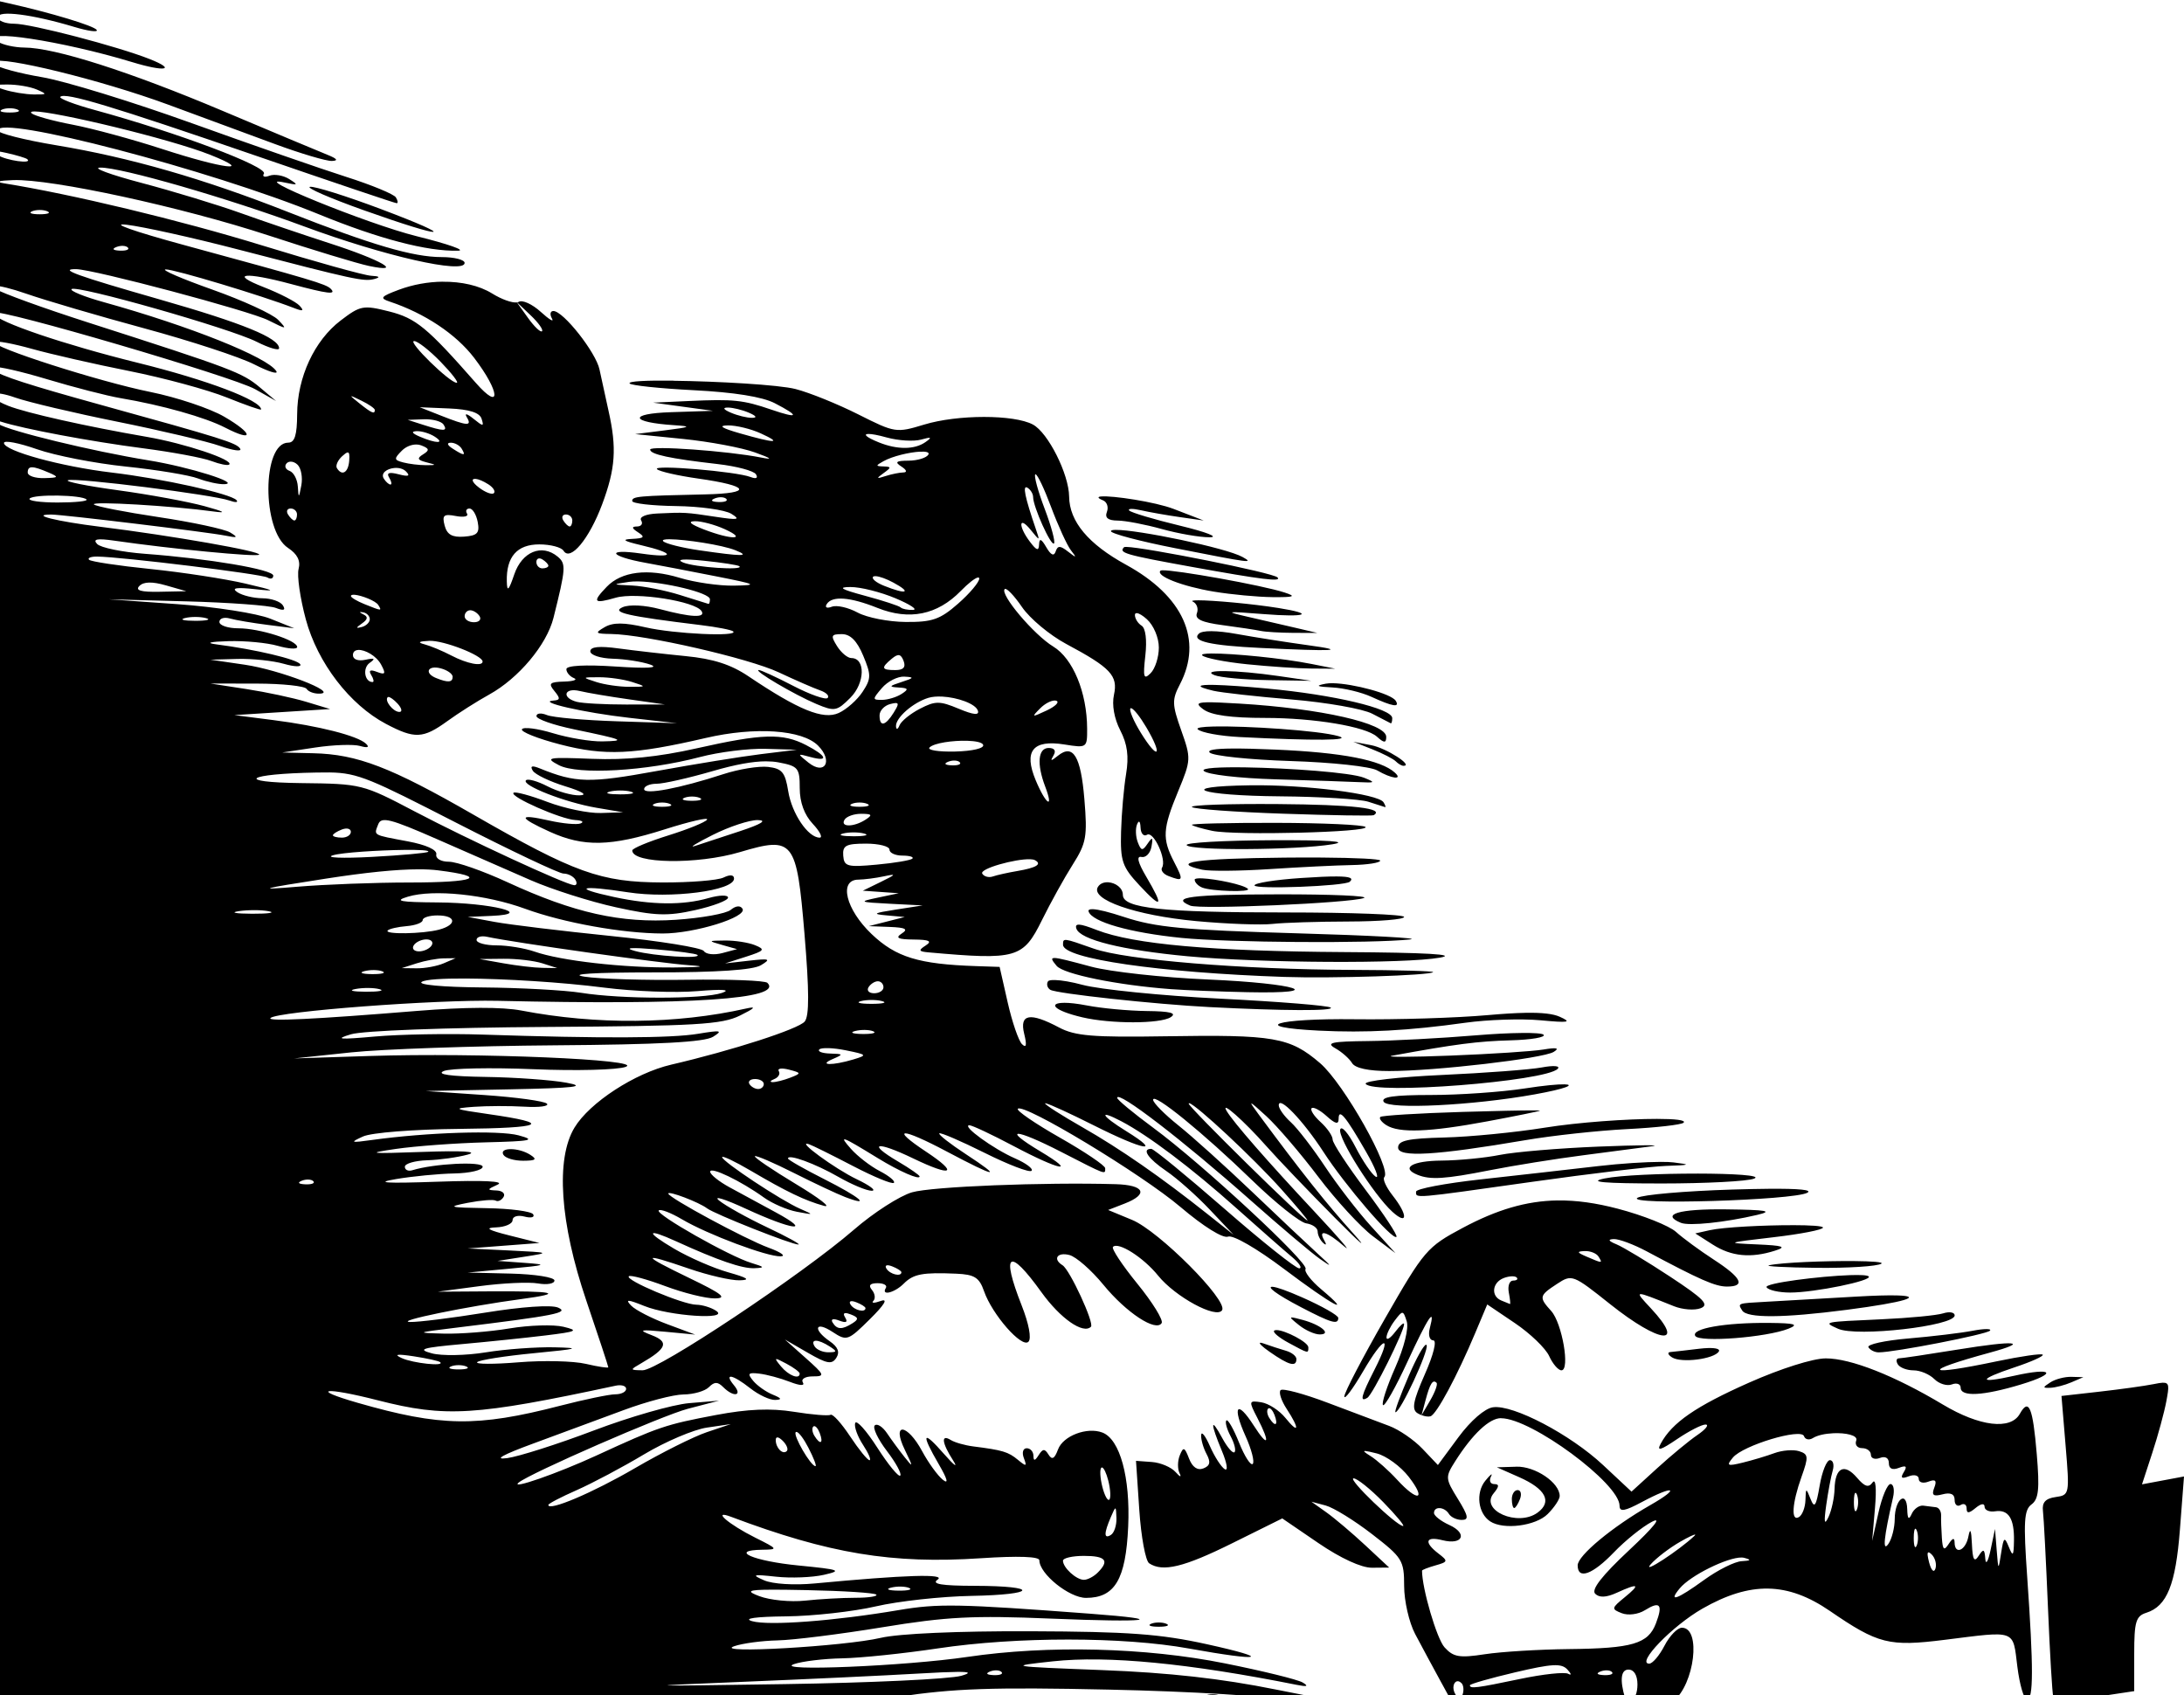 <?xml version="1.0" encoding="UTF-8" standalone="no"?>
<!-- Created with Inkscape (http://www.inkscape.org/) -->

<svg
   xmlns:dc="http://purl.org/dc/elements/1.1/"
   xmlns:cc="http://creativecommons.org/ns#"
   xmlns:rdf="http://www.w3.org/1999/02/22-rdf-syntax-ns#"
   xmlns:svg="http://www.w3.org/2000/svg"
   xmlns="http://www.w3.org/2000/svg"
   xmlns:sodipodi="http://sodipodi.sourceforge.net/DTD/sodipodi-0.dtd"
   xmlns:inkscape="http://www.inkscape.org/namespaces/inkscape"
   width="364.945"
   height="283.233"
   viewBox="0 0 96.558 74.939"
   version="1.1"
   id="svg4321"
   inkscape:version="0.92.3 (2405546, 2018-03-11)"
   sodipodi:docname="bottomleft.svg">
  <defs
     id="defs4315" />
  <sodipodi:namedview
     id="base"
     pagecolor="#ffffff"
     bordercolor="#666666"
     borderopacity="1.0"
     inkscape:pageopacity="0.0"
     inkscape:pageshadow="2"
     inkscape:zoom="0.98994949"
     inkscape:cx="207.81243"
     inkscape:cy="110.19544"
     inkscape:document-units="mm"
     inkscape:current-layer="layer1"
     showgrid="false"
     fit-margin-top="0"
     fit-margin-left="-1"
     fit-margin-right="0"
     fit-margin-bottom="-1"
     inkscape:window-width="1280"
     inkscape:window-height="996"
     inkscape:window-x="1440"
     inkscape:window-y="0"
     inkscape:window-maximized="1"
     units="px" />
  <g
     inkscape:label="Layer 1"
     inkscape:groupmode="layer"
     id="layer1"
     transform="translate(98.04,-53.779)">
    <path
       style="fill:#000000;stroke-width:0.265"
       d="m -98.304,53.779 v 2.727 c 0.309,-0.266 4.695,0.79 7.713,1.904 1.452,0.536 3.572,1.318 4.71,1.738 1.138,0.42 2.269,0.755 2.514,0.746 0.298,-0.011 0.234,-0.1 -0.193,-0.271 -0.351,-0.14 -2.434,-1.013 -4.63,-1.94 -4.128,-1.743 -7.423,-2.795 -8.773,-2.802 -0.427,-0.003 -0.955,-0.119 -1.174,-0.26 -0.947,-0.612 2.878,-0.03 5.941,0.904 1.443,0.44 1.987,0.346 0.777,-0.134 -1.416,-0.562 -5.253,-1.563 -5.988,-1.563 -0.401,0 -0.729,-0.13 -0.729,-0.288 0,-0.322 1.513,-0.131 3.373,0.427 0.618,0.186 1.068,0.247 0.999,0.136 -0.113,-0.182 -2.027,-0.761 -3.909,-1.181 z m 0,2.806 v 0.953 c 0.069,-0.016 0.25,-0.02 0.563,-0.023 0.437,-0.004 1.032,0.095 1.323,0.22 0.481,0.207 0.469,0.227 -0.132,0.22 -0.364,-0.004 -0.959,-0.103 -1.323,-0.22 -0.228,-0.073 -0.37,-0.12 -0.431,-0.151 v 8.825 c 0.214,-0.009 0.77,0.125 1.424,0.353 0.837,0.292 3.188,0.982 5.226,1.534 2.037,0.552 4.222,1.268 4.856,1.592 0.634,0.323 1.072,0.459 0.975,0.3 -0.382,-0.618 -3.825,-1.994 -7.645,-3.056 -0.852,-0.237 -1.486,-0.495 -1.409,-0.572 0.203,-0.203 7.005,1.732 8.184,2.327 0.546,0.276 0.992,0.405 0.992,0.288 0,-0.452 -1.601,-1.107 -5.278,-2.159 -3.688,-1.056 -4.492,-1.347 -3.696,-1.339 0.774,0.008 7.662,1.84 8.499,2.261 0.828,0.416 0.85,0.415 0.431,-0.022 -0.243,-0.253 -1.552,-0.854 -2.91,-1.336 -1.358,-0.482 -2.285,-0.882 -2.06,-0.891 0.363,-0.014 4.274,1.163 5.676,1.708 0.399,0.155 0.459,0.129 0.242,-0.106 -0.158,-0.172 -0.872,-0.541 -1.587,-0.82 -1.55,-0.605 -0.834,-0.685 1.213,-0.136 1.63,0.437 2.028,0.485 1.751,0.208 -0.208,-0.208 -0.841,-0.397 -6.513,-1.94 -2.196,-0.598 -3.271,-0.978 -2.514,-0.89 0.728,0.085 2.93,0.573 4.895,1.084 5.197,1.352 5.6,1.439 6.063,1.315 0.281,-0.075 0.233,-0.123 -0.144,-0.143 -0.31,-0.017 -2.49,-0.624 -4.844,-1.349 -3.572,-1.1 -8.426,-2.266 -11.393,-2.738 -0.408,-0.065 -0.248,-0.119 0.416,-0.142 1.704,-0.057 7.473,1.195 11.298,2.451 1.925,0.632 3.917,1.237 4.426,1.344 1.573,0.329 0.557,-0.259 -1.72,-0.996 -1.164,-0.377 -2.95,-0.983 -3.969,-1.348 -1.019,-0.365 -2.983,-0.962 -4.366,-1.327 -1.382,-0.365 -2.203,-0.669 -1.824,-0.676 0.908,-0.017 5.62,1.343 9.029,2.605 3.521,1.304 7.082,2.113 7.082,1.609 0,-0.142 -0.455,-0.258 -1.01,-0.258 -1.27,0 -3.094,-0.535 -6.795,-1.993 -3.739,-1.473 -6.988,-2.409 -10.24,-2.949 -1.426,-0.237 -2.593,-0.533 -2.593,-0.658 0,-0.711 9.385,1.742 14.204,3.712 2.651,1.084 4.778,1.64 6.139,1.606 0.38,-0.009 -0.441,-0.298 -1.825,-0.641 -2.173,-0.539 -7.622,-2.758 -5.818,-2.369 0.577,0.124 0.6,0.104 0.182,-0.157 -0.264,-0.165 -0.657,-0.231 -0.874,-0.148 -0.217,0.083 -0.327,0.043 -0.245,-0.09 0.189,-0.306 -3.824,-1.817 -7.471,-2.813 -0.913,-0.249 -1.602,-0.512 -1.529,-0.585 0.212,-0.212 2.263,0.406 8.703,2.623 3.323,1.144 6.098,2.08 6.167,2.08 0.069,0 0.053,-0.116 -0.035,-0.258 -0.088,-0.142 -1.077,-0.55 -2.199,-0.907 -1.121,-0.357 -4.194,-1.425 -6.827,-2.373 -2.634,-0.948 -5.61,-1.863 -6.615,-2.033 -1.004,-0.17 -1.945,-0.424 -2.09,-0.564 -0.016,-0.016 -0.026,-0.029 -0.035,-0.042 z m 0.696,1.979 c 0.12,0 0.24,0.018 0.331,0.055 0.182,0.073 0.033,0.134 -0.331,0.134 -0.364,0 -0.513,-0.06 -0.331,-0.134 0.091,-0.037 0.211,-0.055 0.331,-0.055 z m 1.082,0.141 c 0.915,-0.006 6.025,1.218 7.781,1.918 1.996,0.796 0.588,0.626 -2.117,-0.255 -1.31,-0.427 -3.096,-0.912 -3.969,-1.078 -0.873,-0.166 -1.687,-0.392 -1.809,-0.501 -0.063,-0.056 -0.018,-0.082 0.113,-0.083 z m -1.739,1.761 c 0.063,-0.015 0.235,0.012 0.525,0.077 0.437,0.098 0.843,0.22 0.904,0.272 0.266,0.229 -0.943,0.06 -1.301,-0.181 -0.145,-0.098 -0.191,-0.154 -0.128,-0.168 z m 13.93,1.571 c -0.194,0.036 0.878,0.502 2.381,1.037 3.667,1.304 4.245,1.261 0.749,-0.055 -1.528,-0.575 -2.937,-1.017 -3.131,-0.981 z m -11.951,1.025 c 0.12,0 0.24,0.018 0.331,0.055 0.182,0.073 0.033,0.134 -0.331,0.134 -0.364,0 -0.513,-0.06 -0.331,-0.134 0.091,-0.037 0.211,-0.055 0.331,-0.055 z m 3.682,1.586 c 0.092,0.004 0.171,0.028 0.215,0.072 0.088,0.088 -0.068,0.15 -0.347,0.139 -0.308,-0.013 -0.371,-0.075 -0.16,-0.16 0.096,-0.038 0.2,-0.055 0.292,-0.051 z m 14.137,1.583 c -0.646,0.007 -1.32,0.126 -1.944,0.359 -0.801,0.3 -0.855,0.371 -0.397,0.523 1.546,0.515 2.929,1.436 3.731,2.486 1.153,1.51 1.209,2.399 0.07,1.102 -2.153,-2.451 -2.645,-2.856 -3.833,-3.155 -1.141,-0.287 -1.268,-0.263 -2.14,0.402 -1.162,0.886 -1.915,2.509 -1.923,4.142 -0.004,0.925 -0.108,1.257 -0.393,1.257 -1.165,0 -1.173,3.892 -0.01,4.654 0.413,0.271 0.562,0.567 0.467,0.93 -0.077,0.293 0.068,1.297 0.32,2.231 0.52,1.92 1.939,3.77 3.543,4.618 h 5.3e-4 c 1.269,0.671 1.639,0.655 2.708,-0.119 0.494,-0.358 1.327,-0.887 1.85,-1.175 1.306,-0.72 2.549,-2.202 2.848,-3.396 0.549,-2.195 0.562,-2.39 0.182,-2.706 -0.696,-0.577 -1.573,-0.218 -1.915,0.784 -0.248,0.727 -0.319,0.794 -0.331,0.313 -0.027,-1.088 0.454,-1.636 1.434,-1.636 0.496,0 0.979,0.127 1.075,0.282 0.298,0.483 1.132,-0.519 1.704,-2.047 0.593,-1.586 0.655,-2.489 0.285,-4.136 -0.137,-0.61 -0.317,-1.435 -0.4,-1.832 -0.158,-0.755 -1.601,-2.584 -2.039,-2.584 -0.139,0 -0.167,0.149 -0.063,0.331 0.105,0.182 -0.118,0.05 -0.494,-0.292 -0.376,-0.343 -0.815,-0.543 -0.974,-0.444 -0.02,0.012 -0.045,0.02 -0.075,0.024 l 0.603,0.573 c 0.34,0.323 0.566,0.639 0.501,0.702 -0.065,0.063 -0.343,-0.202 -0.619,-0.588 l -0.49,-0.686 c -0.216,0.028 -0.671,-0.131 -1.096,-0.394 -0.572,-0.354 -1.357,-0.529 -2.187,-0.52 z m 3.283,0.914 c 0.002,-2.12e-4 0.003,0 0.005,0 l -0.016,-0.015 z m -23.12,-0.619 v 1.083 c 0.002,-0.003 0.002,-0.006 0.005,-0.009 0.204,-0.204 10.558,2.832 11.537,3.383 l 0.928,0.523 -0.715,-0.6 c -0.782,-0.657 -1.225,-0.824 -7.553,-2.857 -2.058,-0.661 -3.787,-1.29 -4.202,-1.522 z m 0,1.139 v 2.344 c 0.165,-0.045 1.167,0.181 2.322,0.528 1.216,0.365 2.686,0.744 3.269,0.842 1.827,0.308 3.744,0.848 4.625,1.303 1.294,0.669 1.261,0.272 -0.04,-0.483 -0.63,-0.366 -2.098,-0.857 -3.262,-1.092 -2.269,-0.457 -7.09,-2.004 -6.885,-2.209 0.068,-0.068 0.811,0.069 1.652,0.304 0.841,0.235 2.779,0.677 4.307,0.981 1.528,0.305 3.463,0.83 4.299,1.166 0.837,0.337 1.521,0.576 1.521,0.532 0,-0.404 -2.378,-1.304 -5.453,-2.064 -3.273,-0.809 -6.189,-1.806 -6.356,-2.153 z m 18.569,1.191 c 0.153,-0.004 0.683,0.409 1.177,0.919 0.494,0.509 0.813,0.926 0.71,0.926 -0.31,0 -2.188,-1.837 -1.886,-1.845 z m -18.569,1.291 v 1.031 c 0.145,-0.034 0.465,0.01 0.932,0.175 0.566,0.2 2.603,0.681 4.526,1.069 1.923,0.388 3.965,0.87 4.537,1.072 0.572,0.202 0.972,0.257 0.888,0.121 -0.159,-0.257 -0.778,-0.452 -6.219,-1.954 -3.073,-0.849 -4.403,-1.274 -4.665,-1.513 z m 30.031,0.459 c -1.148,-0.013 -1.996,0.021 -1.933,0.123 0.055,0.088 1.332,0.223 2.839,0.3 1.782,0.091 3.033,0.291 3.58,0.574 1.124,0.581 1.061,0.7 -0.152,0.284 -1.243,-0.426 -1.667,-0.471 -3.638,-0.381 l -1.587,0.072 1.323,0.181 1.323,0.181 -1.852,0.06 c -1.906,0.062 -1.817,0.448 0.132,0.575 0.799,0.052 0.745,0.083 -0.397,0.227 l -1.323,0.167 2.117,0.214 c 1.164,0.118 2.593,0.385 3.175,0.595 0.744,0.268 0.823,0.335 0.265,0.225 -1.464,-0.289 -4.895,-0.535 -4.895,-0.351 0,0.213 0.871,0.4 2.98,0.641 0.839,0.096 1.602,0.299 1.697,0.452 0.105,0.169 0.01,0.217 -0.241,0.12 -0.636,-0.244 -4.327,-0.554 -4.134,-0.347 0.094,0.101 0.915,0.288 1.824,0.417 2.284,0.323 2.429,0.652 0.307,0.699 -2.988,0.065 -3.227,0.087 -3.227,0.292 1.3e-4,0.109 0.871,0.21 1.936,0.224 1.065,0.014 2.166,0.168 2.447,0.342 0.422,0.261 0.304,0.284 -0.68,0.135 -1.337,-0.203 -1.38,-0.206 -2.595,-0.148 -0.508,0.024 -0.807,0.153 -0.712,0.306 0.09,0.146 0.008,0.265 -0.182,0.268 -0.252,0.003 -0.238,0.075 0.05,0.261 0.317,0.205 0.263,0.262 -0.265,0.287 -0.486,0.022 -0.385,0.095 0.381,0.275 1.533,0.359 1.543,0.594 0.015,0.373 -1.581,-0.228 -1.415,0.119 0.196,0.41 0.62,0.112 2.02,0.38 3.111,0.596 1.815,0.359 1.883,0.394 0.794,0.413 -0.655,0.012 -1.734,-0.144 -2.398,-0.346 -1.406,-0.427 -2.57,-0.283 -3.224,0.397 -0.654,0.68 -0.583,0.766 0.397,0.483 0.889,-0.257 3.527,0.156 3.798,0.595 0.189,0.306 -0.478,0.274 -1.835,-0.089 -0.676,-0.181 -1.363,-0.216 -1.658,-0.086 -0.519,0.229 0.196,0.392 3.456,0.79 0.723,0.088 1.368,0.214 1.434,0.28 0.243,0.243 -2.617,0.11 -3.876,-0.181 -0.954,-0.22 -1.438,-0.222 -1.807,-0.008 -0.45,0.261 -0.419,0.293 0.29,0.303 1.486,0.02 6.081,1.072 7.408,1.696 0.728,0.342 1.549,0.7 1.824,0.795 0.276,0.095 0.426,0.247 0.335,0.338 -0.091,0.091 -0.774,-0.15 -1.518,-0.535 -0.743,-0.386 -1.43,-0.701 -1.525,-0.701 -0.273,0.003 1.583,1.096 2.544,1.5 0.809,0.34 0.908,0.322 1.504,-0.274 0.649,-0.649 0.676,-1.755 0.044,-1.755 -0.166,0 -0.451,-0.238 -0.633,-0.529 -0.29,-0.465 -0.264,-0.529 0.214,-0.529 0.375,0 0.669,0.296 0.943,0.951 0.358,0.856 0.355,1.016 -0.027,1.599 -0.234,0.357 -0.709,0.778 -1.056,0.936 -0.684,0.312 -1.775,-0.132 -3.991,-1.623 -0.775,-0.522 -1.557,-0.773 -2.778,-0.892 -0.935,-0.092 -2.265,-0.244 -2.956,-0.338 -0.859,-0.118 -1.257,-0.078 -1.257,0.127 0,0.164 0.446,0.311 0.992,0.326 0.546,0.015 1.29,0.131 1.654,0.258 0.425,0.149 -0.117,0.181 -1.521,0.088 -1.355,-0.09 -2.183,-0.046 -2.183,0.116 0,0.143 0.149,0.32 0.331,0.394 0.182,0.073 -0.011,0.143 -0.429,0.155 -0.645,0.018 -0.71,0.081 -0.431,0.418 0.265,0.32 0.259,0.401 -0.034,0.42 -0.793,0.05 1.346,0.539 3.341,0.764 l 2.117,0.239 -2.646,-0.085 c -1.455,-0.046 -2.854,-0.17 -3.109,-0.276 -0.255,-0.105 -0.463,-0.085 -0.463,0.047 0,0.131 0.744,0.393 1.654,0.582 2.212,0.46 2.34,0.514 1.257,0.535 -0.509,0.01 -1.489,-0.153 -2.177,-0.361 -0.688,-0.209 -1.306,-0.288 -1.375,-0.177 -0.069,0.111 0.693,0.415 1.694,0.674 1.97,0.511 3.237,0.454 6.437,-0.288 2.18,-0.506 4.259,-0.364 4.959,0.337 0.677,0.679 0.305,1.335 -0.426,0.751 -0.499,-0.399 -0.497,-0.406 0.082,-0.247 0.838,0.231 0.74,-0.048 -0.185,-0.526 -1.037,-0.536 -1.929,-0.51 -4.845,0.145 -1.698,0.381 -3.107,0.523 -4.614,0.463 -1.979,-0.079 -2.108,-0.054 -1.47,0.28 0.838,0.439 3.874,0.264 6.232,-0.358 0.844,-0.223 2.154,-0.387 2.91,-0.364 l 1.376,0.04 -1.587,0.195 c -0.873,0.107 -2.954,0.445 -4.624,0.749 -2.959,0.54 -3.564,0.526 -5.142,-0.116 -0.353,-0.144 -0.449,-0.114 -0.318,0.099 0.104,0.168 0.748,0.478 1.432,0.688 0.769,0.237 1.011,0.39 0.635,0.401 -0.335,0.01 -0.971,-0.169 -1.414,-0.398 -0.443,-0.229 -0.872,-0.35 -0.953,-0.268 -0.218,0.218 1.733,0.98 3.108,1.214 l 1.191,0.202 -0.989,0.031 c -0.544,0.017 -1.609,-0.204 -2.366,-0.491 -0.757,-0.288 -1.43,-0.468 -1.497,-0.402 -0.172,0.172 2.1,1.172 2.736,1.204 0.291,0.015 0.397,0.081 0.235,0.148 -0.161,0.067 -0.787,0.01 -1.389,-0.125 -1.401,-0.315 -1.391,-0.147 0.029,0.498 1.492,0.677 2.683,0.651 5.081,-0.111 1.096,-0.348 1.936,-0.541 1.867,-0.429 -0.069,0.112 -0.841,0.426 -1.715,0.699 -0.874,0.273 -1.591,0.571 -1.592,0.664 -0.008,0.588 2.872,0.633 4.755,0.074 2.383,-0.708 2.51,-0.548 2.859,3.625 0.21,2.518 0.213,3.618 0.009,3.864 -0.277,0.333 -3.211,1.281 -5.906,1.907 -1.601,0.372 -3.601,1.674 -4.271,2.78 -0.839,1.385 -0.647,4.211 0.52,7.647 0.535,1.576 0.973,2.903 0.973,2.949 0,0.045 -0.446,-0.022 -0.992,-0.15 -0.546,-0.128 -1.885,-0.159 -2.977,-0.069 -1.091,0.09 -1.914,0.087 -1.828,-0.006 0.086,-0.094 1.217,-0.272 2.514,-0.397 1.962,-0.189 2.113,-0.232 0.902,-0.26 -0.8,-0.018 -2.17,0.082 -3.043,0.224 -0.873,0.142 -1.945,0.161 -2.381,0.042 -0.659,-0.178 -0.435,-0.247 1.323,-0.406 1.164,-0.105 2.831,-0.278 3.704,-0.384 1.395,-0.17 1.491,-0.216 0.794,-0.384 -0.437,-0.105 -1.508,-0.072 -2.381,0.073 -0.873,0.146 -2.183,0.249 -2.91,0.23 -1.256,-0.033 -1.229,-0.046 0.529,-0.26 4.394,-0.537 5.041,-0.664 4.528,-0.89 -0.294,-0.13 -1.61,-0.04 -3.211,0.22 -1.492,0.241 -2.994,0.428 -3.338,0.415 -0.71,-0.027 2.534,-0.694 4.931,-1.014 1.937,-0.259 1.511,-0.358 -1.455,-0.339 l -2.249,0.015 1.852,-0.246 c 1.019,-0.136 2.18,-0.189 2.58,-0.119 0.4,0.07 0.728,0.012 0.728,-0.13 0,-0.142 -0.863,-0.279 -1.918,-0.305 l -1.918,-0.046 1.852,-0.172 c 1.644,-0.152 1.719,-0.181 0.661,-0.257 l -1.191,-0.086 1.191,-0.186 c 1.15,-0.179 1.128,-0.188 -0.661,-0.275 l -1.852,-0.089 1.587,-0.121 1.587,-0.121 -1.323,-0.332 c -0.956,-0.24 -1.121,-0.34 -0.595,-0.358 0.4,-0.014 0.728,-0.158 0.728,-0.32 0,-0.165 0.234,-0.235 0.53,-0.157 0.291,0.076 0.462,0.031 0.381,-0.101 -0.082,-0.132 -1.004,-0.254 -2.051,-0.271 -1.681,-0.027 -1.779,-0.054 -0.844,-0.236 0.582,-0.113 1.14,-0.157 1.239,-0.098 0.099,0.059 0.255,-0.013 0.346,-0.161 0.091,-0.148 -0.049,-0.278 -0.313,-0.288 -0.429,-0.017 -0.423,-0.043 0.051,-0.258 0.337,-0.153 -0.626,-0.2 -2.646,-0.129 -2.305,0.08 -2.813,0.049 -1.852,-0.115 0.728,-0.124 1.888,-0.237 2.58,-0.25 0.691,-0.013 1.257,-0.146 1.257,-0.297 0,-0.248 -2.158,-0.141 -3.109,0.155 -0.182,0.056 -0.331,-0.013 -0.331,-0.154 0,-0.141 0.446,-0.27 0.992,-0.287 0.546,-0.017 1.349,-0.13 1.786,-0.25 0.501,-0.138 -0.23,-0.182 -1.984,-0.119 -2.367,0.085 -2.543,0.065 -1.191,-0.132 0.873,-0.127 2.659,-0.258 3.969,-0.291 2.035,-0.051 2.246,-0.096 1.455,-0.31 -0.864,-0.233 -4.052,-0.132 -6.482,0.206 -0.947,0.132 -0.989,0.115 -0.397,-0.154 0.376,-0.171 2.22,-0.317 4.277,-0.337 3.76,-0.038 4.15,-0.241 1.256,-0.655 -1.523,-0.218 -1.588,-0.25 -0.638,-0.32 0.582,-0.042 1.594,-0.045 2.249,-0.006 0.655,0.039 1.1,-0.021 0.989,-0.134 -0.111,-0.113 -1.361,-0.285 -2.778,-0.382 l -2.577,-0.177 3.704,-0.074 c 2.9,-0.058 3.446,-0.121 2.514,-0.293 -0.655,-0.121 -2.262,-0.236 -3.572,-0.256 -1.567,-0.024 -2.2,-0.113 -1.852,-0.26 0.291,-0.123 2.077,-0.16 3.969,-0.081 1.901,0.079 3.726,0.031 4.081,-0.106 0.826,-0.32 -6.549,-0.632 -11.308,-0.479 l -3.356,0.108 2.514,-0.266 c 1.382,-0.146 5.431,-0.286 8.996,-0.313 4.65,-0.034 6.632,-0.141 7.011,-0.378 0.449,-0.28 0.348,-0.3 -0.661,-0.132 -1.19,0.198 -4.289,0.21 -9.525,0.036 -1.528,-0.051 -3.671,-0.012 -4.763,0.085 -1.59,0.142 -1.8,0.123 -1.058,-0.099 0.533,-0.159 4.186,-0.296 8.599,-0.324 6.675,-0.041 7.793,-0.107 8.599,-0.504 0.667,-0.33 0.741,-0.416 0.265,-0.309 -3.083,0.692 -6.615,0.724 -9.922,0.089 -0.857,-0.165 -2.487,-0.159 -4.63,0.016 -4.523,0.369 -6.629,0.471 -6.471,0.314 0.292,-0.292 7.31,-0.823 10.043,-0.761 8.57,0.196 12.646,-0.076 11.926,-0.795 -0.102,-0.102 -1.696,-0.163 -3.542,-0.135 -1.846,0.028 -3.893,-0.035 -4.548,-0.138 -0.734,-0.116 0.433,-0.188 3.043,-0.188 2.837,0 4.408,-0.105 4.763,-0.319 0.458,-0.276 0.386,-0.303 -0.529,-0.199 l -1.058,0.12 0.926,-0.296 c 0.817,-0.261 0.864,-0.321 0.397,-0.51 -0.291,-0.118 -0.886,-0.21 -1.323,-0.206 -0.76,0.007 -0.766,0.016 -0.132,0.195 l 0.661,0.187 -0.652,0.174 c -0.359,0.095 -0.725,0.055 -0.815,-0.09 -0.09,-0.145 -1.94,-0.445 -4.111,-0.666 -2.171,-0.221 -4.483,-0.501 -5.138,-0.622 l -1.191,-0.221 1.058,-0.046 c 1.95,-0.085 -0.022,-0.578 -2.381,-0.594 -1.687,-0.012 -1.955,-0.064 -1.323,-0.254 1.123,-0.339 3.45,-0.099 5.183,0.534 1.692,0.619 4.315,1.09 6.081,1.093 1.408,0.003 3.757,-0.726 3.53,-1.094 -0.095,-0.154 -0.298,-0.135 -0.52,0.049 -0.2,0.166 -1.291,0.363 -2.424,0.439 -2.43,0.161 -4.501,-0.301 -7.455,-1.664 -1.076,-0.496 -2.236,-0.902 -2.58,-0.902 -0.354,0 -0.596,-0.141 -0.558,-0.326 0.04,-0.199 -0.448,-0.422 -1.257,-0.574 -1.586,-0.298 -1.505,-0.251 -1.31,-0.758 0.133,-0.346 0.54,-0.243 2.586,0.655 1.336,0.586 3.202,1.404 4.148,1.816 0.946,0.413 2.644,0.953 3.773,1.2 1.742,0.382 2.274,0.4 3.506,0.125 0.799,-0.179 1.452,-0.427 1.452,-0.552 0,-0.125 -0.386,-0.116 -0.858,0.019 -1.135,0.326 -2.518,0.311 -4.174,-0.044 -1.897,-0.407 -1.513,-0.54 0.608,-0.21 1.884,0.293 4.689,-0.068 4.689,-0.605 0,-0.171 -0.174,-0.189 -0.463,-0.048 -0.255,0.125 -1.475,0.223 -2.712,0.218 -2.726,-0.011 -3.866,-0.421 -8.359,-3.004 -3.642,-2.094 -5.124,-2.662 -7.062,-2.708 l -1.38,-0.033 1.455,-0.219 c 0.8,-0.121 1.693,-0.152 1.984,-0.07 0.338,0.096 0.433,0.06 0.265,-0.1 -0.372,-0.351 -2.08,-0.786 -4.101,-1.044 l -1.72,-0.22 2.117,-0.134 2.117,-0.134 -1.058,-0.32 c -0.582,-0.176 -1.773,-0.43 -2.646,-0.564 l -1.587,-0.244 2.055,0.003 c 1.13,0.003 2.12,0.107 2.198,0.235 0.079,0.127 0.345,0.221 0.591,0.209 0.838,-0.042 -1.793,-1.054 -3.321,-1.278 l -1.523,-0.223 1.192,-0.033 c 0.656,-0.018 1.581,0.079 2.056,0.216 0.475,0.136 0.8,0.144 0.721,0.017 -0.135,-0.218 -1.98,-0.655 -3.705,-0.877 -0.494,-0.064 -0.294,-0.118 0.531,-0.142 0.729,-0.022 1.711,0.071 2.183,0.207 0.472,0.135 0.858,0.159 0.858,0.053 0,-0.299 -1.661,-0.828 -2.598,-0.828 -0.463,0 -0.841,-0.127 -0.841,-0.283 0,-0.156 0.208,-0.223 0.463,-0.151 0.255,0.072 0.999,0.198 1.654,0.281 l 1.191,0.151 -1.058,-0.424 c -0.582,-0.233 -2.428,-0.522 -4.101,-0.641 l -3.043,-0.216 3.44,0.092 c 1.892,0.051 3.667,0.181 3.946,0.289 0.354,0.138 0.449,0.104 0.315,-0.112 -0.105,-0.17 -0.512,-0.311 -0.903,-0.314 -0.392,-0.003 -0.891,-0.123 -1.109,-0.268 -0.282,-0.188 -0.052,-0.226 0.794,-0.133 0.974,0.108 0.892,0.062 -0.448,-0.25 -0.901,-0.21 -2.789,-0.499 -4.197,-0.643 -1.408,-0.144 -2.625,-0.327 -2.706,-0.408 -0.08,-0.08 0.082,-0.144 0.361,-0.141 1.078,0.011 7.279,0.773 7.524,0.925 0.142,0.088 0.259,0.05 0.259,-0.083 0,-0.27 -2.851,-0.754 -5.67,-0.964 -1.008,-0.075 -1.961,-0.27 -2.117,-0.434 -0.208,-0.219 -0.004,-0.257 0.775,-0.145 2.533,0.365 6.275,0.727 6.385,0.617 0.14,-0.14 -3.83,-0.837 -7.024,-1.234 -1.944,-0.241 -3.14,-0.54 -2.16,-0.54 0.503,0 6.94,0.779 7.694,0.932 0.541,0.109 0.58,0.084 0.213,-0.139 -0.246,-0.15 -1.672,-0.456 -3.167,-0.68 -1.496,-0.224 -2.782,-0.476 -2.859,-0.56 -0.138,-0.15 3.473,0.062 5.284,0.311 0.618,0.085 0.486,0.007 -0.397,-0.235 -0.728,-0.199 -2.451,-0.516 -3.829,-0.704 -1.378,-0.188 -2.369,-0.387 -2.201,-0.443 0.359,-0.12 6.428,0.644 7.133,0.898 0.267,0.096 0.407,0.088 0.313,-0.017 -0.256,-0.286 -3.263,-0.951 -5.517,-1.219 -2.248,-0.268 -4.763,-0.959 -4.763,-1.309 0,-0.129 0.654,-0.004 1.454,0.276 0.8,0.281 2.572,0.627 3.938,0.768 1.366,0.142 2.803,0.379 3.194,0.528 0.39,0.148 0.91,0.261 1.155,0.251 0.777,-0.032 -1.539,-0.761 -3.36,-1.056 -2.47,-0.401 -6.155,-1.295 -6.636,-1.61 -0.081,-0.053 -0.139,-0.094 -0.176,-0.123 v 56.59 h 38.725 c 0.379,-0.063 0.791,-0.129 1.233,-0.195 2.46,-0.372 4.178,-0.431 9.327,-0.319 3.631,0.078 7.042,0.285 8.032,0.487 l 0.134,0.027 h 1.934 c -0.743,-0.128 -1.603,-0.292 -2.728,-0.519 -2.405,-0.485 -4.712,-0.743 -7.673,-0.858 -4.16,-0.161 -4.197,-0.169 -2.168,-0.388 2.404,-0.26 5.981,0.085 10.767,1.04 0.468,0.093 0.545,0.063 0.265,-0.104 -0.218,-0.13 -1.766,-0.511 -3.44,-0.846 -3.506,-0.704 -7.811,-0.811 -11.377,-0.285 -2.752,0.407 -8.625,0.652 -7.673,0.32 0.364,-0.127 1.325,-0.242 2.136,-0.257 0.811,-0.015 2.716,-0.212 4.233,-0.44 3.488,-0.522 8.188,-0.52 11.093,0.006 3.233,0.585 3.751,0.461 0.794,-0.19 -2.062,-0.454 -3.464,-0.557 -7.805,-0.573 -3.2,-0.012 -5.815,0.104 -6.615,0.292 -1.604,0.377 -7.452,0.712 -6.482,0.371 0.364,-0.128 1.229,-0.244 1.923,-0.259 0.694,-0.015 2.777,-0.276 4.63,-0.58 2.849,-0.468 4.001,-0.527 7.461,-0.383 4.311,0.179 5.314,0.053 1.729,-0.217 -5.814,-0.438 -6.723,-0.455 -8.467,-0.159 -2.827,0.48 -5.747,0.701 -6.482,0.489 -0.413,-0.119 0.154,-0.198 1.505,-0.212 1.192,-0.012 2.977,-0.212 3.969,-0.442 0.991,-0.23 2.892,-0.439 4.225,-0.463 2.912,-0.053 3.035,-0.439 0.142,-0.445 -1.467,-0.003 -1.924,-0.079 -1.638,-0.274 0.391,-0.266 -1.413,-0.21 -5.424,0.168 -0.917,0.087 -1.867,0.028 -2.249,-0.139 -0.571,-0.249 -0.498,-0.271 0.529,-0.159 0.655,0.071 1.607,0.034 2.117,-0.082 0.83,-0.19 0.714,-0.233 -1.122,-0.413 -1.993,-0.195 -3.098,-0.674 -1.605,-0.696 0.715,-0.01 0.704,-0.03 -0.307,-0.534 -1.18,-0.589 -1.95,-1.254 -1.066,-0.921 4.335,1.631 7.116,2.091 11.046,1.83 1.642,-0.109 2.58,-0.076 2.58,0.091 0,0.598 1.32,1.662 2.063,1.662 1.275,0 1.759,-0.816 1.864,-3.149 0.099,-2.174 -0.363,-3.862 -1.138,-4.159 -0.678,-0.26 -1.741,0.143 -1.964,0.747 -0.153,0.414 -0.266,0.475 -0.419,0.228 -0.168,-0.271 -0.254,-0.267 -0.436,0.021 -0.167,0.264 -0.229,0.271 -0.232,0.028 -0.002,-0.182 -0.136,-0.331 -0.297,-0.331 -0.163,0 -0.219,0.193 -0.126,0.435 0.143,0.374 0.107,0.384 -0.263,0.077 -0.426,-0.354 -0.676,-0.428 -1.976,-0.593 -0.37,-0.047 -0.817,-0.174 -0.992,-0.283 -0.443,-0.274 -0.398,0.123 0.101,0.9 0.231,0.36 0.056,0.237 -0.39,-0.272 -0.961,-1.098 -1.045,-0.94 -0.239,0.448 0.381,0.655 0.443,0.893 0.176,0.681 -0.225,-0.18 -0.635,-0.745 -0.911,-1.257 -0.665,-1.234 -1.366,-1.298 -0.771,-0.07 0.381,0.788 0.381,0.815 -0.005,0.331 -0.232,-0.291 -0.582,-0.767 -0.778,-1.058 -0.196,-0.291 -0.441,-0.447 -0.544,-0.348 -0.103,0.1 0.138,0.609 0.537,1.132 0.399,0.523 0.664,1.011 0.59,1.086 -0.074,0.074 -0.532,-0.483 -1.016,-1.238 -0.484,-0.755 -0.924,-1.243 -0.977,-1.084 -0.053,0.158 0.104,0.593 0.348,0.965 0.244,0.373 0.373,0.677 0.285,0.677 -0.087,0 -0.473,-0.474 -0.857,-1.054 -0.384,-0.58 -0.772,-1.009 -0.864,-0.953 -0.091,0.055 -0.821,-0.004 -1.621,-0.133 -1.029,-0.165 -2.038,-0.123 -3.443,0.142 -2.243,0.424 -2.529,0.521 -5.289,1.792 -1.713,0.789 -3.837,1.529 -3.439,1.197 0.496,-0.413 6.362,-2.972 7.482,-3.264 l 1.381,-0.36 -1.323,0.111 c -0.728,0.061 -2.624,0.605 -4.215,1.208 -1.591,0.603 -3.317,1.153 -3.836,1.223 -0.61,0.081 -0.194,-0.15 1.172,-0.651 1.164,-0.427 2.95,-1.087 3.969,-1.467 1.019,-0.38 2.215,-0.694 2.659,-0.697 0.444,-0.003 0.95,-0.148 1.124,-0.323 0.247,-0.247 0.388,-0.247 0.635,0 0.459,0.459 0.867,0.391 0.476,-0.08 -0.468,-0.564 -0.071,-0.491 0.721,0.132 0.37,0.291 0.865,0.522 1.1,0.513 0.315,-0.012 0.285,-0.074 -0.111,-0.235 -0.296,-0.12 -0.684,-0.394 -0.862,-0.608 -0.271,-0.326 -0.226,-0.379 0.274,-0.319 0.329,0.039 0.932,0.201 1.34,0.36 0.458,0.178 0.68,0.187 0.58,0.025 -0.09,-0.146 0.106,-0.264 0.438,-0.264 0.557,0 0.533,-0.06 -0.315,-0.815 l -0.916,-0.815 1.019,0.589 c 0.844,0.488 1.06,0.525 1.255,0.22 0.163,-0.254 0.072,-0.481 -0.291,-0.732 -0.766,-0.527 -0.649,-0.919 0.123,-0.413 0.63,0.413 0.682,0.395 1.654,-0.566 0.643,-0.636 0.816,-0.924 0.482,-0.803 -0.287,0.103 -0.436,0.103 -0.333,0 0.103,-0.103 0.076,-0.322 -0.06,-0.486 -0.169,-0.203 -0.09,-0.299 0.248,-0.299 0.272,0 0.438,0.094 0.367,0.208 -0.227,0.367 0.38,0.222 0.791,-0.189 0.428,-0.428 0.83,-0.504 2.327,-0.439 0.8,0.035 1.011,0.168 1.222,0.773 0.362,1.037 1.67,2.528 1.963,2.236 0.143,-0.143 0.022,-0.792 -0.302,-1.613 -0.921,-2.337 -0.561,-2.578 0.872,-0.583 0.839,1.167 1.851,1.874 2.194,1.532 0.157,-0.157 -0.934,-2.519 -1.256,-2.718 -0.445,-0.275 -0.232,-0.592 0.305,-0.452 0.296,0.077 0.972,0.669 1.501,1.315 1.012,1.235 2.325,2.098 2.576,1.693 0.081,-0.131 -0.401,-0.912 -1.071,-1.735 -0.67,-0.823 -1.157,-1.558 -1.081,-1.633 0.238,-0.238 1.348,0.469 1.994,1.269 0.762,0.944 2.584,1.928 2.83,1.53 0.267,-0.432 -2.793,-3.501 -3.98,-3.992 l -1.058,-0.438 0.728,-0.283 c 1.072,-0.417 0.885,-0.821 -0.397,-0.858 -3.171,-0.092 -8.121,0.105 -8.999,0.359 -0.547,0.158 -1.703,0.901 -2.567,1.65 -2.306,1.997 -8.664,6.227 -9.345,6.218 -0.573,-0.008 -0.575,-0.015 -0.058,-0.313 1.127,-0.651 1.235,-0.94 0.461,-1.237 -0.621,-0.238 -0.535,-0.26 0.597,-0.153 l 1.323,0.125 -1.245,-0.463 c -0.685,-0.255 -1.399,-0.623 -1.587,-0.818 -0.275,-0.286 -0.161,-0.282 0.584,0.018 1.106,0.446 3.793,0.627 3.175,0.213 -0.218,-0.146 -0.613,-0.267 -0.877,-0.27 -0.587,-0.005 -3.156,-1.087 -2.985,-1.257 0.067,-0.067 0.789,0.128 1.605,0.433 0.816,0.305 1.807,0.551 2.201,0.545 0.566,-0.008 0.326,-0.199 -1.135,-0.903 -2.151,-1.037 -2.151,-1.149 0,-0.409 0.846,0.291 1.847,0.522 2.225,0.512 0.503,-0.013 0.368,-0.108 -0.505,-0.355 -0.655,-0.185 -1.726,-0.653 -2.381,-1.038 -1.293,-0.76 -1.243,-0.935 0.092,-0.326 1.832,0.836 2.909,1.206 3.446,1.184 0.481,-0.019 0.462,-0.053 -0.131,-0.233 -0.97,-0.293 -4.257,-2.158 -4.094,-2.321 0.074,-0.074 0.535,0.102 1.025,0.391 1.14,0.673 3.779,1.662 4.368,1.638 0.249,-0.01 0.009,-0.182 -0.535,-0.381 -1.034,-0.38 -4.436,-2.216 -4.436,-2.394 0,-0.134 1.358,0.383 1.712,0.652 0.338,0.257 3.777,1.618 4.046,1.601 0.108,-0.007 -0.519,-0.35 -1.392,-0.763 -0.873,-0.413 -1.826,-0.944 -2.117,-1.18 -0.291,-0.236 0.245,-0.071 1.191,0.366 2.057,0.951 2.983,1.061 1.313,0.156 -0.649,-0.352 -1.568,-0.85 -2.041,-1.107 -0.473,-0.257 -0.86,-0.568 -0.86,-0.69 0,-0.246 1.353,0.403 2.381,1.143 0.364,0.262 1.019,0.544 1.455,0.627 0.757,0.144 0.763,0.138 0.14,-0.133 -0.833,-0.361 -3.447,-2.092 -3.447,-2.282 0,-0.079 0.566,0.189 1.257,0.595 1.594,0.936 2.409,1.328 3.241,1.556 0.364,0.1 -0.193,-0.333 -1.238,-0.962 -1.045,-0.629 -1.861,-1.183 -1.813,-1.23 0.048,-0.048 0.823,0.285 1.723,0.739 0.9,0.454 1.924,0.935 2.276,1.069 1.176,0.447 0.657,0.008 -0.948,-0.802 -0.873,-0.441 -1.587,-0.848 -1.587,-0.905 0,-0.215 1.199,0.222 2.233,0.815 0.591,0.338 1.252,0.614 1.471,0.611 0.218,-0.003 -0.079,-0.23 -0.661,-0.508 -0.969,-0.463 -2.731,-1.754 -2.117,-1.55 0.146,0.048 1.021,0.481 1.945,0.963 0.924,0.481 1.739,0.817 1.811,0.745 0.072,-0.071 -0.209,-0.305 -0.623,-0.519 -0.414,-0.214 -0.991,-0.66 -1.282,-0.991 -0.546,-0.621 -0.445,-0.586 1.191,0.416 0.965,0.591 1.852,0.979 1.852,0.811 0,-0.054 -0.431,-0.353 -0.959,-0.664 -1.402,-0.827 -0.948,-0.915 0.678,-0.131 1.723,0.831 2.029,0.669 0.565,-0.3 -1.626,-1.078 -1.104,-1.079 0.923,-0.003 2.194,1.164 2.508,1.207 0.836,0.113 -0.695,-0.455 -1.223,-0.868 -1.173,-0.919 0.051,-0.051 0.953,0.338 2.005,0.862 1.052,0.525 1.984,0.881 2.073,0.793 0.088,-0.088 -0.244,-0.337 -0.739,-0.553 -0.947,-0.414 -2.374,-1.45 -2.01,-1.46 0.117,-0.003 0.998,0.411 1.958,0.92 2.026,1.075 2.862,1.242 1.184,0.236 -1.746,-1.046 -1.141,-1.035 0.91,0.018 2.038,1.046 1.953,1.014 1.953,0.725 0,-0.117 -0.9,-0.725 -2.001,-1.351 -1.101,-0.626 -1.939,-1.201 -1.862,-1.277 0.262,-0.262 5.469,2.881 7.188,4.339 1.02,0.866 1.878,1.4 2.105,1.313 0.222,-0.085 1.265,0.517 2.478,1.43 2.122,1.599 3.129,2.148 1.637,0.892 -0.448,-0.377 -0.757,-0.779 -0.686,-0.893 0.161,-0.26 -4.584,-4.659 -6.73,-6.238 -0.879,-0.647 -1.599,-1.244 -1.599,-1.325 0,-0.357 2.887,1.86 5.921,4.548 1.292,1.145 2.661,2.302 3.043,2.571 0.564,0.398 0.545,0.354 -0.1,-0.233 -0.437,-0.398 -1.746,-1.632 -2.91,-2.744 -1.164,-1.112 -2.623,-2.425 -3.241,-2.92 -0.618,-0.494 -1.124,-1.006 -1.124,-1.137 0,-0.343 2.209,1.453 4.389,3.568 1.032,1.001 2.103,1.853 2.381,1.894 0.278,0.041 0.505,0.202 0.505,0.358 0,0.156 0.109,0.383 0.241,0.504 0.14,0.128 0.161,0.082 0.05,-0.11 -0.299,-0.519 0.138,-0.388 0.882,0.265 0.373,0.327 -0.214,-0.36 -1.306,-1.527 -2.093,-2.238 -3.583,-3.945 -3.888,-4.453 -0.311,-0.519 0.768,0.435 1.752,1.548 0.515,0.582 1.881,2.011 3.037,3.175 1.155,1.164 1.509,1.462 0.785,0.661 -1.15,-1.272 -2.286,-2.701 -4.181,-5.263 -0.467,-0.631 -0.437,-0.623 0.358,0.103 0.478,0.437 1.511,1.642 2.296,2.68 0.785,1.038 1.874,2.222 2.42,2.631 l 0.993,0.745 -1.067,-1.176 c -0.587,-0.647 -1.508,-1.841 -2.047,-2.653 -0.539,-0.812 -1.219,-1.694 -1.512,-1.96 -0.293,-0.265 -0.533,-0.601 -0.533,-0.747 0,-0.449 1.078,0.676 1.98,2.067 0.966,1.489 3.055,3.918 3.224,3.748 0.061,-0.061 -0.549,-0.989 -1.355,-2.061 -0.807,-1.072 -1.467,-2.08 -1.467,-2.24 0,-0.16 -0.239,-0.507 -0.531,-0.772 -0.292,-0.264 -0.471,-0.54 -0.398,-0.613 0.073,-0.073 0.371,0.084 0.663,0.348 0.387,0.35 0.531,0.383 0.531,0.122 0,-0.488 0.306,-0.121 1.209,1.449 0.413,0.718 0.606,1.216 0.428,1.106 -0.177,-0.11 -0.577,-0.697 -0.889,-1.305 -0.312,-0.609 -0.616,-0.961 -0.677,-0.784 -0.123,0.361 1.483,2.897 2.306,3.643 0.683,0.618 0.691,0.144 0.012,-0.719 -0.286,-0.364 -0.453,-0.73 -0.37,-0.812 0.347,-0.347 -1.793,-4.144 -2.839,-5.04 -1.341,-1.148 -2.025,-1.266 -6.854,-1.188 -3.185,0.052 -3.98,-0.014 -4.683,-0.387 -1.292,-0.686 -1.762,-0.602 -1.545,0.278 0.124,0.503 0.094,0.645 -0.096,0.458 -0.152,-0.149 -0.437,-0.978 -0.633,-1.843 l -0.357,-1.573 -1.039,-0.035 c -2.541,-0.085 -3.544,-0.393 -4.618,-1.414 -1.146,-1.09 -1.467,-2.402 -0.589,-2.409 0.255,-0.003 0.761,-0.067 1.124,-0.145 0.576,-0.123 0.559,-0.091 -0.132,0.246 l -0.794,0.388 0.794,0.056 0.794,0.056 -0.926,0.195 c -0.865,0.182 -0.83,0.2 0.529,0.27 l 1.455,0.074 -1.191,0.185 c -0.995,0.155 -1.06,0.197 -0.397,0.256 l 0.794,0.071 -0.794,0.202 -0.794,0.202 0.926,0.035 c 0.702,0.027 0.83,0.098 0.529,0.292 -0.298,0.193 -0.167,0.259 0.529,0.265 0.696,0.006 0.828,0.072 0.529,0.265 -0.332,0.214 -0.31,0.264 0.132,0.303 3.896,0.346 4.176,0.267 5.016,-1.437 0.375,-0.759 0.983,-1.857 1.352,-2.439 0.605,-0.954 0.656,-1.239 0.518,-2.899 -0.158,-1.903 -0.499,-2.46 -1.173,-1.915 -0.306,0.247 -0.347,0.244 -0.192,-0.015 0.125,-0.208 0.046,-0.331 -0.213,-0.331 -0.471,2.6e-5 -0.535,0.703 -0.155,1.703 0.396,1.041 0.033,0.805 -0.417,-0.271 -0.543,-1.299 -0.133,-1.811 1.271,-1.586 0.992,0.159 1.005,0.149 1.001,-0.702 -0.007,-1.601 -0.626,-3.098 -1.5,-3.629 -0.855,-0.52 -2.369,-2.313 -2.144,-2.539 0.072,-0.072 0.416,0.285 0.764,0.794 0.348,0.509 1.229,1.243 1.956,1.632 1.966,1.05 2.296,1.402 2.11,2.248 -0.097,0.443 0.011,1.053 0.279,1.571 0.316,0.611 0.387,1.152 0.256,1.938 -0.1,0.6 -0.199,1.745 -0.221,2.545 -0.035,1.302 0.052,1.552 0.819,2.374 0.996,1.067 1.084,0.952 0.296,-0.385 -0.374,-0.633 -0.445,-0.927 -0.214,-0.875 0.191,0.042 0.391,-0.161 0.443,-0.452 0.077,-0.425 0.044,-0.452 -0.168,-0.14 -0.228,0.336 -0.288,0.328 -0.436,-0.057 -0.094,-0.246 -0.11,-0.6 -0.035,-0.786 0.083,-0.207 0.144,-0.153 0.157,0.139 0.011,0.263 0.14,0.405 0.286,0.315 0.29,-0.179 0.879,1.104 0.665,1.45 -0.073,0.118 0.055,0.287 0.284,0.375 0.658,0.252 0.677,0.207 0.249,-0.621 -0.536,-1.036 -0.511,-1.463 0.181,-3.135 0.57,-1.375 0.573,-1.444 0.132,-2.687 -0.407,-1.145 -0.412,-1.352 -0.057,-2.033 1.023,-1.962 0.15,-3.899 -2.38,-5.285 -1.672,-0.916 -2.506,-1.914 -2.518,-3.014 -0.011,-0.996 -0.931,-2.826 -1.602,-3.185 -0.839,-0.448 -3.328,-0.448 -4.809,0.003 -1.231,0.374 -1.289,0.366 -2.91,-0.451 -0.91,-0.458 -2.158,-0.963 -2.773,-1.121 -0.741,-0.191 -3.485,-0.344 -5.398,-0.366 z m -14.231,0.693 c 0.011,-0.016 0.154,0.052 0.44,0.191 0.327,0.159 0.595,0.344 0.595,0.411 0,0.202 -0.137,0.144 -0.677,-0.288 -0.247,-0.198 -0.369,-0.298 -0.359,-0.314 z m -15.8,0.084 v 0.958 c 0.045,0.003 0.133,0.024 0.299,0.077 1.004,0.322 3.975,0.878 6.297,1.179 1.281,0.166 2.637,0.419 3.013,0.562 0.377,0.143 0.733,0.213 0.791,0.154 0.205,-0.205 -1.959,-0.93 -3.642,-1.221 -2.677,-0.462 -5.336,-1.058 -6.129,-1.373 -0.319,-0.127 -0.523,-0.243 -0.63,-0.337 z m 18.82,0.398 1.302,0.055 c 0.887,0.038 1.343,0.181 1.432,0.452 0.115,0.353 0.075,0.353 -0.361,0 -0.283,-0.229 -0.406,-0.257 -0.292,-0.066 0.245,0.407 0.031,0.394 -1.155,-0.075 z m 13.626,0.015 c 0.218,0 0.635,0.102 0.926,0.227 0.334,0.143 0.382,0.227 0.132,0.227 -0.218,0 -0.635,-0.102 -0.926,-0.227 -0.334,-0.143 -0.382,-0.227 -0.132,-0.227 z m -13.444,0.518 c 0.392,-0.015 0.786,0.093 0.876,0.238 0.186,0.301 0.013,0.301 -0.926,0 l -0.661,-0.212 z m 13.444,0.271 c 0.364,-0.005 1.019,0.154 1.455,0.354 v 0 c 0.977,0.447 0.644,0.446 -0.926,-0.004 -0.807,-0.231 -0.978,-0.344 -0.529,-0.35 z m -13.758,0.254 c 0.218,-0.008 0.575,0.101 0.794,0.242 0.484,0.313 0.066,0.313 -0.661,0 -0.349,-0.15 -0.394,-0.232 -0.132,-0.242 z m 19.97,0.124 c 0.142,-0.003 0.417,0.046 0.808,0.155 0.514,0.142 1.199,0.184 1.521,0.094 0.461,-0.129 0.502,-0.105 0.19,0.113 -0.477,0.334 -1.241,0.339 -2.051,0.013 -0.574,-0.231 -0.706,-0.372 -0.469,-0.375 z m -18.465,0.387 c 0.173,-0.003 0.389,0.115 0.479,0.26 0.203,0.328 0.111,0.328 -0.397,0 -0.239,-0.154 -0.272,-0.257 -0.082,-0.26 z m -1.517,0.079 c 0.074,0 0.145,0.013 0.209,0.038 0.363,0.139 0.38,0.215 0.087,0.396 -0.284,0.176 -0.255,0.251 0.14,0.352 0.465,0.119 0.464,0.128 -0.027,0.128 -0.291,0 -0.738,-0.054 -0.992,-0.121 -0.414,-0.108 -0.42,-0.163 -0.059,-0.524 0.173,-0.173 0.421,-0.272 0.643,-0.269 z m 22.254,0.318 c 0.274,-0.015 0.444,0.022 0.376,0.132 -0.089,0.143 -0.482,0.262 -0.873,0.265 -0.557,0.003 -0.625,0.06 -0.315,0.26 0.228,0.147 0.265,0.257 0.088,0.26 -0.17,0.003 -0.527,0.075 -0.794,0.161 -0.403,0.131 -0.418,0.109 -0.088,-0.128 0.353,-0.254 0.353,-0.287 0,-0.298 -0.353,-0.011 -0.353,-0.036 0,-0.232 0.407,-0.226 1.15,-0.396 1.606,-0.421 z m -25.307,0.035 c 0.084,-0.016 0.1,0.098 0.08,0.363 -0.04,0.527 -0.321,0.695 -0.545,0.326 -0.066,-0.109 0.038,-0.345 0.232,-0.524 0.107,-0.099 0.182,-0.155 0.233,-0.164 z m -2.525,0.405 c 0.105,-0.007 0.227,0.041 0.324,0.138 0.156,0.155 0.229,0.564 0.164,0.908 -0.11,0.582 -0.122,0.586 -0.155,0.053 -0.02,-0.315 -0.184,-0.626 -0.366,-0.691 -0.182,-0.065 -0.24,-0.216 -0.128,-0.335 0.042,-0.045 0.099,-0.068 0.162,-0.072 z m -11.417,0.249 c 0.141,0 0.373,0.078 0.734,0.233 0.469,0.201 0.446,0.23 -0.198,0.246 -0.4,0.01 -0.728,-0.1 -0.728,-0.246 0,-0.155 0.051,-0.233 0.192,-0.233 z m 16.009,0.032 c 0.192,-0.019 0.395,0.023 0.523,0.152 0.203,0.204 0.111,0.239 -0.324,0.126 -0.422,-0.11 -0.55,-0.065 -0.419,0.147 0.104,0.168 0.13,0.306 0.057,0.306 -0.073,0 -0.207,-0.12 -0.297,-0.266 -0.146,-0.236 0.141,-0.434 0.46,-0.465 z m 28.359,0.279 c 0.089,0.02 0.381,0.63 0.677,1.423 0.316,0.845 0.715,1.716 0.886,1.936 0.267,0.343 0.249,0.352 -0.126,0.059 h -5.29e-4 c -0.35,-0.274 -0.459,-0.275 -0.549,-0.007 -0.075,0.224 -0.212,0.162 -0.414,-0.187 -0.219,-0.378 -0.307,-0.413 -0.319,-0.126 -0.013,0.305 -0.107,0.277 -0.405,-0.117 -0.525,-0.694 -0.497,-1.177 0.03,-0.529 0.413,0.506 0.416,0.506 0.237,-0.016 -0.497,-1.449 -0.605,-1.985 -0.374,-1.842 0.136,0.084 0.248,0.269 0.248,0.41 0,0.426 0.791,2.184 0.923,2.052 0.067,-0.067 -0.118,-0.755 -0.411,-1.529 -0.294,-0.773 -0.481,-1.459 -0.417,-1.524 0.004,-0.004 0.009,-0.006 0.015,-0.004 z m -24.747,0.203 c 0.122,0.014 0.317,0.09 0.552,0.239 0.214,0.135 0.324,0.311 0.245,0.39 -0.079,0.079 -0.373,-0.03 -0.654,-0.242 -0.349,-0.264 -0.347,-0.411 -0.143,-0.387 z m -18.471,0.737 c 0.578,0.01 1.157,0.07 1.259,0.173 0.073,0.073 -0.502,0.133 -1.278,0.133 -0.776,0 -1.332,-0.079 -1.236,-0.176 0.099,-0.099 0.677,-0.14 1.255,-0.13 z m 46.111,0.039 c -0.16,0.016 -0.161,0.07 0.09,0.173 0.174,0.071 0.25,0.299 0.17,0.508 -0.101,0.263 0.046,0.382 0.478,0.385 0.343,0.003 1.219,0.171 1.947,0.373 0.728,0.202 1.68,0.368 2.117,0.365 0.438,-0.003 -0.148,-0.231 -1.306,-0.511 -1.155,-0.279 -2.167,-0.581 -2.249,-0.671 -0.082,-0.09 0.149,-0.096 0.513,-0.013 0.364,0.083 1.138,0.22 1.72,0.303 l 1.058,0.151 -1.323,-0.51 c -0.818,-0.315 -2.733,-0.602 -3.214,-0.552 z m -16.784,0.035 c 0.092,0.004 0.171,0.028 0.215,0.072 0.088,0.088 -0.068,0.15 -0.347,0.139 -0.308,-0.013 -0.371,-0.075 -0.16,-0.16 0.096,-0.038 0.2,-0.055 0.292,-0.051 z m -19.044,0.497 c 0.154,0 0.281,0.119 0.281,0.265 0,0.146 -0.053,0.265 -0.117,0.265 -0.064,0 -0.19,-0.119 -0.28,-0.265 -0.09,-0.146 -0.038,-0.265 0.116,-0.265 z m 7.907,0 c 0.137,0 0.3,0.268 0.363,0.595 0.093,0.49 -0.013,0.605 -0.603,0.649 -0.526,0.039 -0.754,-0.091 -0.859,-0.49 -0.12,-0.458 -0.042,-0.525 0.494,-0.422 0.35,0.067 0.573,0.02 0.496,-0.105 -0.077,-0.124 -0.028,-0.226 0.11,-0.226 z m 4.264,0.265 c 0.154,0 0.281,0.119 0.281,0.265 0,0.146 -0.053,0.265 -0.117,0.265 -0.064,0 -0.19,-0.119 -0.28,-0.265 -0.09,-0.146 -0.038,-0.265 0.116,-0.265 z m 5.705,0.297 c 0.291,-0.004 0.886,0.155 1.323,0.355 v 0 c 1.024,0.469 0.286,0.477 -0.926,0.01 -0.601,-0.231 -0.74,-0.36 -0.397,-0.365 z m 18.604,0.383 c -0.138,0 -0.215,0.019 -0.215,0.057 0,0.107 1.28,0.446 2.844,0.753 3.353,0.66 3.495,0.678 2.977,0.39 -0.733,-0.409 -4.64,-1.209 -5.605,-1.2 z m -19.72,0.415 c 0.681,0.003 2.311,0.248 2.904,0.486 v 0 c 0.698,0.279 0.314,0.28 -1.607,0 -0.774,-0.113 -1.488,-0.293 -1.587,-0.4 -0.058,-0.062 0.064,-0.088 0.291,-0.087 z m 20.186,0.338 c -0.055,0 -0.089,0.003 -0.099,0.012 -0.252,0.252 0.026,0.333 2.988,0.87 3.111,0.564 4.002,0.673 3.795,0.466 -0.21,-0.21 -5.856,-1.332 -6.684,-1.348 z m -25.92,0.511 c 0.032,0.005 0.066,0.019 0.103,0.041 0.146,0.09 0.265,0.216 0.265,0.28 0,0.064 -0.119,0.117 -0.265,0.117 -0.146,0 -0.265,-0.126 -0.265,-0.28 0,-0.116 0.067,-0.174 0.162,-0.158 z m 6.321,0.051 c 0.159,-0.013 0.473,0.003 0.926,0.049 0.8,0.082 1.505,0.191 1.565,0.243 0.228,0.197 -1.984,0.049 -2.491,-0.167 -0.165,-0.07 -0.159,-0.112 0,-0.126 z m 21.182,0.473 c -0.039,0.003 -0.064,0.007 -0.072,0.015 -0.229,0.229 0.948,0.692 2.353,0.926 0.774,0.129 1.943,0.238 2.598,0.244 0.97,0.008 1.068,-0.03 0.529,-0.206 -0.984,-0.321 -4.822,-1.006 -5.408,-0.98 z m -12.661,0.259 c 0.167,0.009 0.472,0.117 0.782,0.285 0.831,0.45 0.578,0.537 -0.412,0.141 -0.349,-0.139 -0.567,-0.319 -0.486,-0.401 0.02,-0.02 0.061,-0.028 0.116,-0.025 z m 4.511,0.06 c 0.042,-0.008 0.065,0.006 0.065,0.046 0,0.158 -0.421,0.657 -0.935,1.108 -0.796,0.699 -1.141,0.819 -2.315,0.81 -0.759,-0.006 -1.717,-0.193 -2.13,-0.417 -0.412,-0.223 -0.924,-0.339 -1.138,-0.257 -0.218,0.084 -0.318,0.035 -0.227,-0.112 0.235,-0.38 1.028,-0.322 2.243,0.164 1.408,0.563 2.648,0.312 3.684,-0.748 0.337,-0.345 0.629,-0.57 0.753,-0.595 z m -14.998,0.172 c 1.12,0.023 3.156,0.498 3.156,0.788 0,0.122 -0.03,0.215 -0.066,0.205 -0.036,-0.01 -0.602,-0.187 -1.257,-0.393 -0.655,-0.206 -1.607,-0.394 -2.117,-0.419 -0.901,-0.042 -0.904,-0.047 -0.132,-0.162 0.114,-0.017 0.255,-0.022 0.415,-0.019 z m -21.636,0.05 c 0.194,-0.004 0.441,0.038 0.746,0.126 l 0.896,0.257 -1.178,0.024 c -0.832,0.017 -1.094,-0.059 -0.896,-0.258 0.096,-0.096 0.237,-0.145 0.431,-0.149 z m 31.011,0.198 c 0.437,-0.003 1.33,0.222 1.984,0.497 0.655,0.275 1.002,0.506 0.772,0.514 -0.23,0.008 -0.475,-0.041 -0.543,-0.11 -0.068,-0.068 -0.773,-0.299 -1.566,-0.512 -1.074,-0.289 -1.239,-0.387 -0.647,-0.39 z m -21.925,0.342 c 0.305,0.026 0.928,0.267 1.043,0.452 0.168,0.272 0.161,0.272 -0.615,-0.04 -0.327,-0.132 -0.595,-0.291 -0.595,-0.355 0,-0.049 0.066,-0.065 0.167,-0.056 z m 37.288,0.245 c -0.217,0 -0.313,0.019 -0.23,0.058 0.174,0.083 0.254,0.312 0.178,0.511 -0.1,0.261 0.212,0.407 1.139,0.529 0.703,0.093 1.457,0.207 1.675,0.253 v 0 c 0.218,0.047 0.873,0.085 1.455,0.088 l 1.058,0.003 -0.926,-0.217 c -0.509,-0.119 -1.462,-0.339 -2.117,-0.489 -1.088,-0.249 -1.031,-0.26 0.661,-0.127 1.909,0.15 2.298,-0.008 0.661,-0.269 -1.176,-0.188 -2.905,-0.342 -3.555,-0.341 z m -32.179,0.439 c 0.137,0 0.323,0.119 0.413,0.265 0.09,0.146 -0.022,0.265 -0.249,0.265 -0.227,0 -0.412,-0.119 -0.412,-0.265 0,-0.146 0.112,-0.265 0.249,-0.265 z m -4.838,0.079 c 0.023,0 0.058,0.005 0.105,0.013 0.16,0.029 0.291,0.166 0.291,0.304 0,0.138 -0.158,0.293 -0.351,0.344 -0.277,0.073 -0.274,0.04 0.01,-0.16 0.254,-0.178 0.272,-0.295 0.059,-0.397 -0.146,-0.071 -0.185,-0.107 -0.115,-0.105 z m 34.314,0.049 c 0.095,0.009 0.257,0.104 0.439,0.269 0.299,0.27 0.529,0.815 0.529,1.251 0,0.424 -0.163,0.935 -0.363,1.134 -0.307,0.307 -0.343,0.188 -0.234,-0.778 0.078,-0.689 0.012,-1.213 -0.166,-1.323 -0.162,-0.1 -0.295,-0.313 -0.295,-0.472 0,-0.06 0.033,-0.085 0.09,-0.08 z m -41.63,0.168 c 0.168,0 0.336,0.017 0.463,0.05 0.255,0.066 0.046,0.121 -0.463,0.121 -0.509,0 -0.718,-0.054 -0.463,-0.121 0.127,-0.033 0.295,-0.05 0.463,-0.05 z m 44.924,0.629 c -0.289,-0.003 -0.485,0.037 -0.564,0.116 -0.325,0.325 0.522,0.519 2.736,0.625 3.283,0.158 3.888,0.124 2.117,-0.118 -0.946,-0.13 -2.368,-0.353 -3.161,-0.497 -0.455,-0.083 -0.838,-0.124 -1.128,-0.126 z m -34.58,0.427 c 0.625,-0.028 2.356,0.645 2.356,0.915 0,0.23 -0.682,0.099 -1.378,-0.264 -0.394,-0.206 -0.93,-0.429 -1.191,-0.497 -0.323,-0.084 -0.256,-0.133 0.212,-0.154 z m -3.15,0.403 c 0.298,-0.021 0.809,0.254 1.022,0.652 0.216,0.403 0.183,0.46 -0.184,0.319 -0.301,-0.116 -0.384,-0.071 -0.255,0.138 0.105,0.17 0.132,0.31 0.059,0.31 -0.356,0 -0.452,-0.62 -0.131,-0.846 0.274,-0.194 0.228,-0.228 -0.187,-0.139 -0.323,0.07 -0.551,-0.015 -0.551,-0.205 0,-0.148 0.092,-0.218 0.227,-0.228 z m 37.743,0.156 c -0.307,0.003 -0.474,0.028 -0.42,0.085 0.11,0.115 1.003,0.292 1.984,0.392 0.982,0.1 2.261,0.185 2.843,0.189 l 1.058,0.007 -1.058,-0.21 c -1.298,-0.258 -3.486,-0.468 -4.407,-0.462 z m -13.823,0.075 c 0.08,0.015 0.14,0.099 0.199,0.255 0.106,0.278 -0.008,0.404 -0.366,0.404 -0.617,0 -0.646,-0.096 -0.155,-0.504 0.141,-0.117 0.241,-0.17 0.321,-0.155 z m -20.462,0.548 c 0.058,0.004 0.124,0.015 0.195,0.034 0.291,0.076 0.529,0.244 0.529,0.372 0,0.252 -0.206,0.269 -0.728,0.058 -0.474,-0.191 -0.405,-0.492 0.003,-0.464 z m 34.872,0.156 c -0.553,-0.007 -0.79,0.051 -0.465,0.18 0.263,0.104 1.335,0.202 2.381,0.219 l 1.903,0.03 -1.455,-0.211 c -0.941,-0.137 -1.811,-0.211 -2.365,-0.218 z m -14.179,0.245 c 0.453,0.022 0.434,0.059 -0.125,0.238 -0.551,0.177 -0.573,0.217 -0.132,0.242 0.441,0.025 0.463,0.073 0.132,0.287 h -5.29e-4 c -0.218,0.141 -0.604,0.257 -0.857,0.26 -0.435,0.004 -0.435,-0.025 -0.007,-0.525 0.249,-0.291 0.694,-0.517 0.989,-0.503 z m -13.486,0.026 c 0.437,0 1.091,0.095 1.455,0.212 0.643,0.206 0.639,0.212 -0.132,0.212 -0.437,0 -1.091,-0.095 -1.455,-0.212 -0.643,-0.206 -0.639,-0.212 0.132,-0.212 z m 32.445,0.265 c -0.127,-0.003 -0.237,0.004 -0.325,0.02 -0.482,0.091 -0.412,0.131 0.292,0.167 0.509,0.026 1.283,0.212 1.72,0.412 0.948,0.434 1.272,0.487 1.081,0.178 -0.194,-0.314 -1.879,-0.759 -2.767,-0.777 z m -5.2,0.075 c -0.825,-0.021 -0.902,0.067 -0.09,0.259 0.345,0.081 1.896,0.254 3.447,0.384 1.551,0.13 3.159,0.413 3.572,0.63 0.413,0.217 0.781,0.407 0.818,0.423 0.036,0.015 0.066,-0.088 0.066,-0.229 0,-0.424 -2.599,-1.037 -5.549,-1.309 -1.004,-0.093 -1.768,-0.144 -2.263,-0.157 z m -28.338,0.235 c 0.069,0.003 0.146,0.014 0.233,0.035 0.327,0.079 1.31,0.245 2.183,0.369 v 0 l 1.587,0.225 -1.72,0.003 c -0.946,0 -1.928,-0.053 -2.183,-0.119 -0.603,-0.158 -0.58,-0.533 -0.101,-0.513 z m 16.249,0.28 c 0.677,0.035 1.479,0.314 1.582,0.623 0.071,0.214 -0.193,0.188 -0.846,-0.085 -0.844,-0.352 -1.035,-0.352 -1.716,0 v 0 c -0.422,0.218 -0.827,0.547 -0.902,0.732 -0.076,0.188 -0.144,0.209 -0.156,0.047 -0.027,-0.372 0.752,-1.056 1.435,-1.262 0.167,-0.05 0.379,-0.066 0.604,-0.054 z m -24.484,0.017 c 0.074,-0.005 0.244,0.114 0.408,0.292 0.188,0.204 0.224,0.37 0.082,0.37 -0.275,0 -0.673,-0.503 -0.516,-0.652 0.006,-0.006 0.015,-0.009 0.026,-0.01 z m 29.468,0.158 c 0.024,0 0.046,0.004 0.066,0.011 0.155,0.053 -0.039,0.247 -0.431,0.431 -0.659,0.309 -0.68,0.302 -0.282,-0.097 0.207,-0.208 0.479,-0.349 0.648,-0.345 z m 6.715,0.079 c -0.471,0.011 -0.433,0.1 -0.148,0.311 0.349,0.258 1.221,0.379 2.727,0.379 2.179,0 4.455,0.382 4.948,0.83 v 0 c 0.315,0.286 0.41,0.287 0.41,0.006 0,-0.599 -2.895,-1.255 -6.482,-1.469 -0.706,-0.042 -1.172,-0.064 -1.455,-0.058 z m -13.764,0.032 c 0.163,-0.009 0.126,0.102 -0.074,0.423 -0.371,0.595 -0.626,0.644 -0.626,0.122 -3e-6,-0.208 0.211,-0.433 0.469,-0.5 0.1,-0.026 0.177,-0.042 0.231,-0.045 z m 10.431,0.23 c 0.113,0.032 0.389,0.38 0.665,0.847 0.747,1.266 0.527,1.487 -0.242,0.242 -0.324,-0.525 -0.531,-1.012 -0.46,-1.084 0.009,-0.009 0.022,-0.011 0.038,-0.006 z m 3.624,0.808 c -0.48,0.011 -0.761,0.05 -0.687,0.122 0.145,0.144 0.978,0.299 1.852,0.343 3.331,0.169 5.029,0.154 4.366,-0.04 -0.857,-0.25 -4.09,-0.459 -5.53,-0.426 z m -10.885,0.63 c 0.373,0.011 0.671,0.068 0.711,0.181 0.054,0.152 -0.478,0.277 -1.246,0.295 -0.737,0.017 -1.243,-0.065 -1.124,-0.181 0.205,-0.201 1.038,-0.312 1.66,-0.295 z m 17.076,0.044 0.841,0.333 c 0.462,0.183 0.929,0.423 1.036,0.532 0.107,0.109 0.261,0.198 0.341,0.198 0.463,0 -0.763,-0.784 -1.424,-0.911 z m -5.349,0.299 c -0.785,0.006 -1.113,0.065 -1.001,0.178 0.146,0.147 1.753,0.315 3.572,0.374 1.852,0.059 3.54,0.242 3.836,0.416 0.63,0.369 1.151,0.434 0.78,0.098 -0.616,-0.56 -2.335,-0.892 -5.278,-1.019 -0.803,-0.035 -1.438,-0.05 -1.909,-0.047 z m -12.269,0.532 c 0.092,0.004 0.171,0.028 0.215,0.072 0.088,0.088 -0.068,0.15 -0.347,0.139 -0.308,-0.013 -0.371,-0.076 -0.16,-0.16 0.096,-0.038 0.2,-0.055 0.292,-0.051 z m -8.345,0.034 c 0.198,0 0.377,0.014 0.538,0.044 0.883,0.166 0.95,0.245 0.95,1.141 0,0.625 0.202,1.178 0.575,1.576 0.316,0.337 0.454,0.612 0.305,0.612 -0.51,0 -1.229,-1.062 -1.389,-2.051 -0.135,-0.839 -0.272,-1.004 -0.893,-1.076 -0.403,-0.046 -1.295,0.098 -1.981,0.322 -1.932,0.629 -3.497,0.925 -3.497,0.66 0,-0.13 0.248,-0.237 0.552,-0.237 0.304,0 1.424,-0.253 2.49,-0.563 0.985,-0.286 1.755,-0.428 2.35,-0.429 z m 21.207,0.267 c -1.142,-0.018 -1.978,0.024 -1.857,0.154 0.151,0.162 1.537,0.325 3.175,0.374 1.599,0.047 3.264,0.103 3.701,0.125 0.709,0.035 0.731,0.014 0.212,-0.195 -0.578,-0.233 -3.328,-0.428 -5.231,-0.458 z m -40.496,0.224 c 1.254,0.019 1.833,0.299 5.585,2.221 2.415,1.237 4.551,2.249 4.748,2.249 0.197,0 0.432,0.119 0.521,0.265 0.09,0.146 0.067,0.258 -0.051,0.249 -0.387,-0.029 -4.667,-2.008 -7.043,-3.257 -2.308,-1.213 -2.358,-1.225 -5.027,-1.256 -2.986,-0.035 -2.439,-0.412 0.676,-0.467 0.218,-0.004 0.411,-0.006 0.59,-0.004 z m 40.7,0.568 c -3.393,0.047 -2.278,0.459 1.324,0.488 1.774,0.015 3.523,0.122 3.887,0.238 0.364,0.116 0.698,0.224 0.743,0.238 0.045,0.015 0.015,-0.082 -0.067,-0.214 -0.229,-0.371 -3.473,-0.784 -5.887,-0.75 z m -27.862,0.23 c 0.168,0 0.336,0.016 0.463,0.05 0.255,0.066 0.046,0.121 -0.463,0.121 -0.509,0 -0.718,-0.054 -0.463,-0.121 0.127,-0.033 0.295,-0.05 0.463,-0.05 z m 3.175,0.267 c 0.12,0 0.24,0.018 0.331,0.055 0.182,0.073 0.033,0.133 -0.331,0.133 -0.364,0 -0.513,-0.06 -0.331,-0.133 0.091,-0.037 0.211,-0.055 0.331,-0.055 z m -1.323,0.265 c 0.12,0 0.24,0.018 0.331,0.055 0.182,0.073 0.033,0.133 -0.331,0.133 -0.364,0 -0.513,-0.06 -0.331,-0.133 0.091,-0.037 0.211,-0.055 0.331,-0.055 z m 8.731,0 c 0.12,0 0.24,0.018 0.331,0.055 0.182,0.073 0.033,0.133 -0.331,0.133 -0.364,0 -0.513,-0.06 -0.331,-0.133 0.091,-0.037 0.211,-0.055 0.331,-0.055 z m 18.491,0.068 c -2.176,-0.017 -3.884,0.042 -3.795,0.131 0.089,0.09 1.908,0.222 4.043,0.295 2.135,0.073 3.931,0.103 3.992,0.066 0.506,-0.304 -0.888,-0.466 -4.241,-0.492 z m -18.41,0.43 c 0.471,0.003 0.506,0.052 0.183,0.26 -0.521,0.337 -1.134,0.337 -0.926,0 0.09,-0.146 0.424,-0.263 0.743,-0.26 z m -4.58,0.278 c 0.433,0.007 0.159,0.177 -0.794,0.492 -0.8,0.265 -1.693,0.558 -1.984,0.652 -0.291,0.094 0.066,-0.127 0.794,-0.492 0.728,-0.365 1.621,-0.659 1.984,-0.653 z m 22.894,0.122 c -2.09,-0.004 -3.756,0.036 -3.703,0.089 0.053,0.053 0.46,0.172 0.904,0.265 1.026,0.213 7.007,0.061 6.773,-0.172 -0.096,-0.096 -1.885,-0.178 -3.974,-0.182 z m -41.128,0.255 c 0.142,-0.016 0.243,0.037 0.243,0.143 0,0.141 -0.179,0.256 -0.397,0.256 -0.218,0 -0.397,-0.047 -0.397,-0.104 0,-0.057 0.179,-0.173 0.397,-0.256 0.055,-0.021 0.107,-0.034 0.154,-0.039 z m 22.468,0.167 c 0.168,0 0.336,0.016 0.463,0.05 0.255,0.066 0.046,0.121 -0.463,0.121 -0.509,0 -0.718,-0.054 -0.463,-0.121 0.127,-0.033 0.295,-0.05 0.463,-0.05 z m 18.481,0.347 c -2.132,0.009 -3.822,0.106 -3.755,0.216 0.154,0.251 4.856,0.224 6.441,-0.037 0.773,-0.127 -0.17,-0.19 -2.686,-0.179 z m -17.935,0.149 c 0.573,0 1.042,0.119 1.042,0.265 0,0.146 0.258,0.265 0.573,0.265 0.315,0 0.514,0.06 0.441,0.133 -0.073,0.073 -0.782,0.193 -1.576,0.266 -1.303,0.121 -1.446,0.082 -1.482,-0.397 -0.034,-0.448 0.122,-0.531 1.002,-0.531 z m -20.42,0.278 c 0.665,-0.008 1.144,0.016 1.067,0.084 -0.061,0.054 -1.182,0.155 -2.491,0.225 -1.31,0.07 -2.084,0.038 -1.72,-0.071 0.415,-0.125 2.037,-0.225 3.145,-0.238 z m 40.569,0.338 c -0.506,-0.004 -1.061,-0.003 -1.643,0.003 -3.923,0.04 -5.099,0.213 -3.639,0.534 0.327,0.072 1.667,0.06 2.977,-0.026 1.31,-0.086 2.947,-0.167 3.638,-0.179 0.691,-0.012 1.257,-0.101 1.257,-0.197 -5e-6,-0.072 -1.071,-0.124 -2.589,-0.135 z m -12.886,0.075 c 0.093,0.003 0.166,0.016 0.212,0.041 0.327,0.174 0.064,0.336 -0.779,0.479 -0.418,0.071 -0.905,0.179 -1.083,0.241 -0.177,0.062 -0.388,0.007 -0.468,-0.124 -0.135,-0.219 1.468,-0.661 2.117,-0.637 z m -27.029,0.445 c 0.326,-1.06e-4 0.609,0.015 0.85,0.045 2.278,0.285 1.678,0.538 -1.274,0.538 -1.492,0 -3.724,0.084 -4.961,0.188 -1.858,0.155 -1.637,0.092 1.274,-0.359 1.773,-0.275 3.134,-0.412 4.111,-0.412 z m 40.59,0.316 c -0.358,-0.003 -0.879,0.021 -1.592,0.069 -1.128,0.075 -2.051,0.222 -2.051,0.326 0,0.186 3.994,0.034 4.211,-0.161 0.174,-0.156 0.029,-0.231 -0.569,-0.234 z m -5.955,0.084 c -0.201,-0.009 -0.333,0.007 -0.333,0.058 0,0.118 0.149,0.274 0.331,0.348 0.414,0.167 2.18,0.217 2.021,0.057 -0.185,-0.185 -1.415,-0.436 -2.018,-0.463 z m -4.144,0.174 c -0.186,-0.013 -0.365,0.045 -0.464,0.2 -0.358,0.562 1.651,1.263 4.342,1.515 1.346,0.125 2.864,0.182 3.373,0.125 0.509,-0.057 2.027,-0.104 3.373,-0.107 1.346,-0.003 2.447,-0.092 2.447,-0.202 -1.91e-4,-0.109 -2.352,-0.198 -5.226,-0.198 -5.488,0 -7.209,-0.185 -7.209,-0.777 0,-0.311 -0.327,-0.534 -0.637,-0.556 z m 7.522,0.532 c -3.884,0.007 -4.801,0.124 -3.908,0.499 0.425,0.179 7.06,-0.112 7.677,-0.336 0.257,-0.093 -1.439,-0.167 -3.769,-0.163 z m -8.212,0.657 c -0.147,-0.005 -0.213,0.028 -0.189,0.101 0.151,0.462 1.819,0.937 4.105,1.168 2.065,0.209 8.407,0.252 10.111,0.068 0.509,-0.055 -1.753,-0.178 -5.027,-0.272 -5.003,-0.145 -6.22,-0.26 -7.621,-0.721 -0.663,-0.218 -1.134,-0.335 -1.379,-0.344 z m -37.072,0.042 c 0.24,0 0.47,0.017 0.633,0.048 v 0 c 0.325,0.063 -0.004,0.114 -0.731,0.111 -0.728,-0.003 -0.994,-0.053 -0.592,-0.114 0.201,-0.03 0.45,-0.045 0.69,-0.044 z m 8.104,0.234 c 0.823,0 0.867,0.412 0.066,0.627 -0.72,0.193 -2.456,0.22 -2.272,0.035 0.072,-0.072 0.449,-0.158 0.838,-0.19 0.388,-0.032 0.706,-0.152 0.706,-0.266 0,-0.114 0.298,-0.207 0.661,-0.207 z m 28.374,0.408 c -0.141,-0.01 -0.177,0.049 -0.135,0.174 0.163,0.49 2.026,0.953 4.921,1.223 3.248,0.303 9.602,0.337 11.157,0.06 0.796,-0.142 -0.61,-0.223 -4.241,-0.245 -5.852,-0.036 -9.317,-0.345 -10.932,-0.975 -0.382,-0.149 -0.63,-0.228 -0.771,-0.238 z m -26.372,0.516 c 0.055,-1.33e-4 0.116,0.006 0.18,0.02 1.176,0.255 7.748,1.18 8.93,1.256 0.823,0.053 0.573,0.091 -0.661,0.1 -2.263,0.016 -5.002,-0.295 -6.166,-0.701 -0.436,-0.152 -1.191,-0.276 -1.679,-0.276 -0.488,0 -0.886,-0.108 -0.886,-0.24 0,-0.099 0.117,-0.159 0.283,-0.159 z m -2.501,0.135 c 0.218,0 0.323,0.119 0.234,0.265 -0.09,0.146 -0.342,0.265 -0.561,0.265 -0.218,0 -0.323,-0.119 -0.233,-0.265 0.09,-0.146 0.342,-0.265 0.56,-0.265 z m 28.316,0.027 c -0.169,-0.021 -0.168,0.056 -0.168,0.211 0,0.615 4.247,1.232 9.79,1.421 2.12,0.072 6.422,-0.066 6.573,-0.211 0.05,-0.048 -1.557,-0.093 -3.572,-0.1 -4.892,-0.018 -10.016,-0.439 -11.437,-0.941 -0.678,-0.239 -1.016,-0.359 -1.185,-0.38 z m -19.239,0.363 c 0.156,-0.013 0.517,0.004 1.078,0.05 0.946,0.078 1.769,0.189 1.83,0.247 0.192,0.185 -1.929,0.052 -2.756,-0.173 -0.259,-0.07 -0.308,-0.112 -0.152,-0.125 z m 18.702,0.433 c -0.196,-0.005 -0.109,0.112 0.085,0.346 0.305,0.368 2.684,0.854 5.045,1.03 0.655,0.049 2.18,0.11 3.389,0.135 3.641,0.077 2.197,-0.392 -1.727,-0.56 -2.006,-0.086 -4.337,-0.342 -5.181,-0.569 -0.937,-0.252 -1.416,-0.378 -1.612,-0.383 z m -26.487,0.008 -0.529,0.227 c -0.291,0.125 -0.827,0.224 -1.191,0.22 l -0.661,-0.008 0.661,-0.212 c 0.364,-0.117 0.9,-0.216 1.191,-0.22 z m 2.117,0.026 c 0.582,-0.006 1.356,0.085 1.72,0.201 l 0.661,0.211 -0.661,-0.011 c -0.364,-0.006 -1.138,-0.097 -1.72,-0.201 l -1.058,-0.189 z m -5.721,0.499 c 0.144,0.003 0.278,0.021 0.367,0.057 v 0 c 0.179,0.072 -0.031,0.127 -0.468,0.122 -0.437,-0.005 -0.584,-0.065 -0.326,-0.132 0.129,-0.033 0.282,-0.049 0.426,-0.047 z m 4.052,0.374 c 1.712,0.009 4.208,0.157 6.136,0.404 1.293,0.165 3.138,0.234 4.101,0.153 1.125,-0.095 1.515,-0.066 1.089,0.079 v 0 c -0.824,0.282 -4.452,0.28 -6.218,-0.004 -0.728,-0.117 -2.692,-0.224 -4.366,-0.238 -1.765,-0.015 -2.893,-0.119 -2.685,-0.248 0.17,-0.106 0.915,-0.151 1.942,-0.146 z m 26.056,0.067 c -0.172,-0.005 -0.286,0.014 -0.314,0.06 -0.076,0.122 -0.029,0.289 0.103,0.371 0.271,0.168 4.634,0.641 7.045,0.765 3.253,0.167 5.507,0.176 5.354,0.023 -0.087,-0.087 -2.28,-0.265 -4.873,-0.395 -2.593,-0.131 -5.339,-0.406 -6.103,-0.612 -0.477,-0.129 -0.925,-0.204 -1.211,-0.212 z m -7.836,0.054 c 0.137,0 0.249,0.119 0.249,0.265 0,0.146 -0.186,0.265 -0.412,0.265 -0.227,0 -0.339,-0.119 -0.249,-0.265 0.09,-0.146 0.275,-0.265 0.412,-0.265 z m -22.54,0.297 c 0.192,0 0.374,0.018 0.501,0.051 0.253,0.066 -0.016,0.118 -0.598,0.115 -0.582,-0.003 -0.789,-0.057 -0.46,-0.12 0.165,-0.032 0.366,-0.047 0.558,-0.046 z m 22.26,0.53 c 0.168,0 0.336,0.016 0.463,0.05 0.255,0.066 0.046,0.121 -0.463,0.121 -0.509,0 -0.718,-0.055 -0.463,-0.121 0.127,-0.033 0.295,-0.05 0.463,-0.05 z m 8.515,0.126 c -0.707,0.004 -0.488,0.335 0.798,0.639 v 0 c 1.258,0.297 3.453,0.295 3.916,-0.004 0.284,-0.183 -0.018,-0.261 -1.058,-0.272 -0.8,-0.009 -1.991,-0.119 -2.646,-0.246 -0.436,-0.084 -0.774,-0.119 -1.01,-0.118 z m 20.387,0.443 c -0.45,0.008 -0.996,0.042 -1.65,0.1 -1.382,0.124 -4.032,0.206 -5.887,0.183 -3.5,-0.043 -4.726,0.346 -1.587,0.503 2.072,0.104 3.974,0.003 6.482,-0.349 0.982,-0.137 2.47,-0.186 3.307,-0.109 1.269,0.118 1.412,0.092 0.86,-0.156 -0.287,-0.129 -0.774,-0.187 -1.525,-0.173 z m -29.199,0.756 c 0.144,0.003 0.278,0.021 0.367,0.057 v 0 c 0.179,0.072 -0.031,0.127 -0.468,0.122 -0.437,-0.005 -0.584,-0.065 -0.326,-0.132 0.129,-0.033 0.282,-0.049 0.426,-0.047 z m 29.044,0.134 c -0.542,0.005 -1.26,0.04 -2.024,0.104 -1.528,0.128 -3.671,0.242 -4.763,0.253 -1.618,0.016 -1.887,0.075 -1.455,0.319 0.291,0.164 0.624,0.459 0.741,0.654 0.135,0.226 0.73,0.353 1.644,0.353 2.039,0 6.802,-0.555 7.272,-0.847 0.274,-0.17 0.132,-0.203 -0.457,-0.104 -0.47,0.078 -2.315,0.199 -4.101,0.268 -1.786,0.07 -2.949,0.072 -2.585,0.005 2.802,-0.513 3.778,-0.64 5.238,-0.68 0.917,-0.025 1.571,-0.137 1.455,-0.25 -0.058,-0.056 -0.423,-0.081 -0.965,-0.076 z m -30.642,0.67 c 0.212,0.007 0.481,0.04 0.758,0.096 0.944,0.191 0.965,0.215 0.343,0.402 -0.927,0.279 -1.584,0.27 -0.926,-0.013 0.491,-0.211 0.483,-0.229 -0.111,-0.246 -0.352,-0.01 -0.565,-0.092 -0.475,-0.182 0.045,-0.045 0.199,-0.063 0.411,-0.056 z m 32.126,0.797 c -0.126,-0.011 -0.334,0.008 -0.598,0.057 -0.509,0.095 -2.501,0.245 -4.426,0.333 -1.925,0.088 -3.436,0.264 -3.358,0.39 0.305,0.493 7.961,-0.105 8.49,-0.663 0.063,-0.066 0.018,-0.106 -0.108,-0.117 z m -34.255,0.11 c 0.081,-0.012 0.212,0.003 0.372,0.043 0.555,0.145 0.558,0.162 0.066,0.354 v 0 c -0.283,0.111 -0.634,0.199 -0.779,0.199 -0.146,0 -0.115,-0.063 0.068,-0.136 0.183,-0.074 0.272,-0.232 0.198,-0.351 -0.037,-0.06 -0.005,-0.097 0.076,-0.109 z m -1.124,0.459 c 0.212,0 0.386,0.099 0.386,0.221 0,0.121 -0.112,0.22 -0.249,0.22 -0.137,0 -0.311,-0.099 -0.386,-0.22 -0.075,-0.121 0.037,-0.221 0.249,-0.221 z m 35.78,0.235 c -0.287,-0.007 -0.884,0.047 -1.757,0.182 -1.021,0.158 -2.883,0.288 -4.137,0.288 -1.641,0 -2.228,0.085 -2.093,0.302 0.214,0.347 3.943,0.164 6.671,-0.328 1.409,-0.254 1.794,-0.434 1.316,-0.445 z m -16.578,0.835 c 0.308,0.072 2.809,2.399 4.066,3.803 0.684,0.764 1.203,1.384 1.153,1.379 -0.177,-0.018 -5.25,-5.01 -5.25,-5.166 0,-0.016 0.01,-0.021 0.031,-0.016 z m -6.338,0.007 c 0.201,0.05 1.069,0.447 2.101,0.966 2.225,1.119 3.081,1.273 1.442,0.259 -1.111,-0.686 -1.255,-0.982 -0.212,-0.434 1.2,0.631 3.087,2.055 5.068,3.824 1.028,0.918 2.139,1.895 2.469,2.169 0.329,0.275 0.475,0.503 0.325,0.508 -0.15,0.005 -1.639,-1.181 -3.307,-2.636 -1.669,-1.454 -3.123,-2.646 -3.232,-2.646 -0.44,-0.003 -0.147,0.428 0.668,0.983 0.474,0.323 1.337,1.088 1.916,1.701 l 1.054,1.114 -1.142,-0.907 c -2.067,-1.642 -3.861,-2.887 -5.539,-3.845 -0.909,-0.519 -1.654,-0.994 -1.654,-1.056 0,-0.008 0.015,-0.008 0.043,0 z m 21.583,0.31 c -0.513,-0.003 -1.744,0.023 -3.185,0.067 -1.921,0.058 -3.549,0.158 -3.617,0.222 -0.069,0.064 0.051,0.228 0.265,0.363 0.569,0.36 1.905,0.309 4.469,-0.169 1.248,-0.233 2.293,-0.445 2.323,-0.472 0.007,-0.007 -0.084,-0.01 -0.255,-0.011 z m 5.43,0.375 c -1.324,0 -3.47,0.148 -4.964,0.388 -1.31,0.211 -3.304,0.406 -4.432,0.434 -1.619,0.041 -2.051,0.134 -2.051,0.446 0,0.446 1.66,0.349 5.64,-0.33 1.19,-0.203 3.211,-0.422 4.491,-0.487 1.279,-0.065 2.4,-0.192 2.491,-0.283 0.116,-0.116 -0.382,-0.168 -1.177,-0.168 z m -0.573,1.167 c -0.432,0.003 -1.136,0.023 -2.009,0.058 -1.746,0.07 -3.711,0.236 -4.366,0.367 -0.655,0.132 -1.816,0.245 -2.58,0.251 -1.295,0.011 -1.819,0.323 -1.058,0.63 0.567,0.229 1.215,0.188 3.186,-0.202 1.049,-0.207 2.919,-0.507 4.156,-0.666 1.237,-0.159 2.606,-0.339 3.043,-0.399 0.218,-0.03 0.06,-0.043 -0.372,-0.04 z m -50.107,0.17 c -0.258,0 -0.425,0.084 -0.321,0.253 0.09,0.146 0.484,0.262 0.875,0.26 0.557,-0.003 0.626,-0.06 0.315,-0.26 -0.261,-0.169 -0.611,-0.253 -0.87,-0.253 z m 50.857,0.563 c -0.695,0.003 -1.777,0.071 -2.76,0.185 -1.31,0.152 -3.661,0.418 -5.226,0.591 -1.564,0.173 -2.844,0.416 -2.844,0.541 0,0.301 -0.196,0.318 5.133,-0.435 2.574,-0.364 5.241,-0.681 5.925,-0.704 1.081,-0.037 1.123,-0.057 0.319,-0.155 -0.127,-0.016 -0.316,-0.023 -0.548,-0.022 z m 1.599,0.519 c -1.567,-0.003 -3.396,0.07 -4.094,0.214 v 0 c -0.761,0.158 -0.055,0.219 2.514,0.222 1.965,0 3.81,-0.096 4.101,-0.216 0.351,-0.145 -0.953,-0.219 -2.52,-0.221 z m -61.399,0.263 c 0.092,0.004 0.171,0.028 0.215,0.072 0.088,0.088 -0.068,0.15 -0.347,0.139 -0.308,-0.013 -0.371,-0.075 -0.16,-0.16 0.096,-0.038 0.2,-0.055 0.292,-0.051 z m 64.561,0.408 c -0.453,0.004 -0.993,0.015 -1.62,0.034 -2.082,0.064 -3.963,0.227 -4.182,0.364 -0.537,0.335 6.908,0.113 7.511,-0.224 0.226,-0.126 -0.351,-0.185 -1.71,-0.174 z m -9.334,0.515 c -1.387,0.019 -2.69,0.411 -4.192,1.212 -1.582,0.844 -1.702,0.984 -3.44,4.012 -0.99,1.726 -1.798,3.274 -1.795,3.44 0.003,0.166 0.374,-0.33 0.824,-1.101 0.943,-1.618 1.326,-1.684 0.512,-0.088 -0.597,1.17 -0.672,1.467 -0.316,1.247 0.234,-0.144 1.621,-2.929 1.621,-3.254 0,-0.097 -0.175,0.056 -0.389,0.338 -0.214,0.282 -0.389,0.395 -0.389,0.249 0,-0.146 0.164,-0.481 0.365,-0.746 0.351,-0.462 0.371,-0.461 0.53,0.038 0.096,0.304 -0.115,1.152 -0.509,2.043 -0.371,0.838 -0.614,1.584 -0.54,1.657 0.073,0.073 0.555,-0.778 1.07,-1.893 0.93,-2.012 1.262,-2.511 0.997,-1.497 -0.077,0.293 -0.008,0.529 0.154,0.529 0.169,0 0.013,0.631 -0.373,1.502 -0.516,1.167 -0.589,1.549 -0.327,1.715 0.056,0.035 0.119,0.064 0.183,0.088 l 0.176,-0.659 c 0.196,-0.737 0.321,-0.935 0.486,-0.771 0.061,0.061 -0.064,0.408 -0.276,0.772 l -0.385,0.659 c 0.148,0.055 0.302,0.079 0.394,0.05 0.269,-0.085 1.179,-1.78 1.98,-3.687 l 0.529,-1.257 1.225,0.827 c 0.674,0.455 1.355,1.11 1.513,1.456 0.158,0.346 0.402,0.629 0.543,0.629 0.39,0 0.03,-2.088 -0.452,-2.621 -0.552,-0.61 -0.537,-0.68 0.254,-1.198 0.662,-0.434 0.7,-0.42 2.353,0.896 2.201,1.751 3.37,1.871 1.803,0.186 -0.768,-0.826 -0.799,-0.823 1.019,-0.096 0.379,0.151 0.908,0.191 1.176,0.088 0.396,-0.152 0.144,-0.412 -1.35,-1.396 -1.01,-0.665 -2.075,-1.308 -2.366,-1.427 -0.364,-0.15 -0.403,-0.222 -0.122,-0.234 0.224,-0.009 0.879,0.235 1.455,0.543 2.366,1.264 3.033,1.556 3.549,1.556 0.839,0 0.648,-0.39 -0.582,-1.189 -0.618,-0.402 -1.371,-0.954 -1.671,-1.226 -0.301,-0.273 -1.464,-0.736 -2.585,-1.029 -0.955,-0.25 -1.818,-0.373 -2.65,-0.362 z m -6.014,9.493 h -5.3e-4 l -5.29e-4,0.003 z m 13.449,-9.099 c -2.079,-0.024 -2.893,0.22 -1.984,0.595 0.364,0.15 1.945,-0.014 3.378,-0.351 0.724,-0.17 0.424,-0.223 -1.393,-0.244 z m 2.973,0.7 c -1.267,-0.003 -3.071,0.085 -3.68,0.221 l -0.64,0.143 0.772,0.493 c 0.824,0.527 1.687,0.61 2.757,0.268 0.526,-0.168 0.363,-0.225 -0.794,-0.275 -1.412,-0.061 -1.391,-0.071 0.728,-0.318 1.201,-0.14 2.183,-0.331 2.183,-0.426 2.64e-4,-0.073 -0.566,-0.106 -1.327,-0.107 z m -9.207,1.144 c 0.246,-0.01 0.521,0.1 0.611,0.246 0.188,0.304 0.179,0.304 -0.529,0 -0.431,-0.185 -0.447,-0.231 -0.082,-0.246 z m 11.918,0.442 c -1.28,-0.011 -3.192,0.06 -3.766,0.185 -0.218,0.048 0.734,0.099 2.117,0.114 1.382,0.015 2.662,-0.068 2.844,-0.183 0.113,-0.072 -0.427,-0.109 -1.195,-0.116 z m -42.692,0.19 c 0.042,0.006 0.093,0.02 0.151,0.043 0.226,0.087 0.411,0.204 0.411,0.261 0,0.214 -0.505,0.094 -0.66,-0.158 -0.07,-0.113 -0.027,-0.165 0.098,-0.147 z m 42.504,0.432 c -1.338,0.045 -3.803,0.355 -3.691,0.536 0.079,0.128 0.548,0.234 1.042,0.234 1.084,0 3.658,-0.528 3.474,-0.713 -0.058,-0.058 -0.379,-0.072 -0.825,-0.057 z m -14.966,0.053 c 0.104,-0.005 0.187,0.011 0.225,0.049 0.076,0.076 0.006,0.138 -0.155,0.138 -0.161,0 -0.247,0.238 -0.191,0.529 0.056,0.291 0.079,0.52 0.051,0.508 -0.028,-0.012 -0.199,-0.081 -0.381,-0.155 -0.472,-0.191 -0.409,-0.796 0.104,-0.993 0.12,-0.046 0.244,-0.072 0.348,-0.077 z m -10.556,0.463 c -0.298,-0.027 0.118,0.313 1.259,0.907 1.336,0.696 1.636,0.782 1.636,0.468 0,-0.111 -0.716,-0.518 -1.59,-0.905 -0.69,-0.305 -1.126,-0.454 -1.304,-0.47 z m 27.6,0.381 c -0.389,-0.011 -0.994,0.005 -1.82,0.053 -1.601,0.093 -3.387,0.195 -3.969,0.227 -1.289,0.071 -1.259,0.06 -1.058,0.386 0.213,0.345 1.809,0.335 4.616,-0.029 2.615,-0.339 3.396,-0.606 2.23,-0.637 z m -46.17,0.258 c 0.042,0.006 0.093,0.02 0.151,0.043 0.226,0.087 0.411,0.204 0.411,0.261 0,0.214 -0.505,0.094 -0.66,-0.158 -0.07,-0.113 -0.027,-0.165 0.098,-0.147 z m 48.404,0.492 c -0.061,0.007 -0.128,0.021 -0.198,0.043 -0.281,0.089 -1.501,0.206 -2.712,0.261 -2.622,0.118 -2.607,0.115 -1.936,0.418 0.827,0.374 5.159,-0.12 5.159,-0.588 0,-0.104 -0.129,-0.153 -0.313,-0.134 z m -48.731,0.031 c 0.05,-0.003 0.129,0.016 0.237,0.058 0.346,0.133 0.363,0.211 0.08,0.39 -0.465,0.295 -0.685,0.287 -0.881,-0.03 -0.096,-0.155 0.023,-0.191 0.292,-0.087 0.306,0.117 0.392,0.074 0.265,-0.132 -0.079,-0.127 -0.076,-0.193 0.007,-0.198 z m 19.748,0.194 c -0.114,-0.004 2.1e-5,0.092 0.309,0.339 0.282,0.226 0.693,0.41 0.913,0.41 0.559,0 0.052,-0.429 -0.765,-0.645 -0.238,-0.063 -0.388,-0.102 -0.456,-0.104 z m 21.094,0.24 c -1.947,-0.018 -3.468,0.25 -3.266,0.576 0.184,0.297 3.16,0.065 4.122,-0.321 0.472,-0.19 0.291,-0.244 -0.855,-0.255 z m 9.603,0.273 c -0.139,0 -0.352,0.025 -0.607,0.074 -0.509,0.098 -1.786,0.251 -2.837,0.341 -1.048,0.089 -1.843,0.264 -1.77,0.388 0.077,0.125 0.282,0.227 0.455,0.226 0.697,0 4.768,-0.794 4.918,-0.958 0.044,-0.048 -0.02,-0.072 -0.159,-0.071 z m -31.373,0.044 c -0.053,-0.003 -0.094,0.008 -0.116,0.03 -0.067,0.067 0.216,0.304 0.629,0.528 0.901,0.488 0.884,0.484 0.884,0.206 0,-0.23 -1.023,-0.755 -1.397,-0.764 z m -20.372,0.471 c 0.126,0 0.343,0.084 0.603,0.251 0.342,0.221 0.335,0.257 -0.051,0.26 -0.246,0.003 -0.521,-0.115 -0.611,-0.26 -0.103,-0.167 -0.068,-0.251 0.059,-0.251 z m 19.64,0.089 c -0.07,0.015 0.079,0.165 0.41,0.396 0.859,0.601 1.191,0.691 1.191,0.325 0,-0.129 -0.208,-0.294 -0.463,-0.367 -0.255,-0.073 -0.701,-0.219 -0.992,-0.323 -0.074,-0.026 -0.122,-0.036 -0.145,-0.031 z m 33.188,0.028 c -0.259,-0.025 -1.068,0.065 -2.362,0.275 -1.304,0.212 -2.467,0.386 -2.585,0.386 -0.118,0 -0.14,0.12 -0.05,0.266 0.09,0.146 0.403,0.265 0.696,0.265 0.293,0 0.706,0.174 0.918,0.386 0.212,0.212 0.561,0.318 0.775,0.236 0.214,-0.082 0.389,-0.018 0.389,0.144 0,0.416 0.995,0.363 2.664,-0.141 1.645,-0.497 1.426,-0.773 -0.305,-0.384 -1.61,0.362 -1.598,0.166 0.022,-0.373 0.746,-0.248 1.307,-0.5 1.247,-0.561 -0.06,-0.06 -0.969,0.071 -2.018,0.291 -3.206,0.674 -3.393,0.458 -0.327,-0.379 0.905,-0.247 1.195,-0.386 0.936,-0.41 z m -25.86,0.06 c -0.107,0.027 -0.421,0.587 -0.757,1.366 -0.384,0.89 -0.65,1.617 -0.59,1.617 0.214,0 1.468,-2.694 1.379,-2.961 -0.006,-0.019 -0.017,-0.026 -0.033,-0.022 z m 12.48,0.146 c -0.115,0.003 -0.247,0.013 -0.393,0.03 -0.558,0.068 -1.132,0.133 -1.278,0.146 -0.146,0.013 -0.113,0.119 0.072,0.237 0.409,0.26 1.86,0.076 2.069,-0.262 0.065,-0.105 -0.126,-0.16 -0.471,-0.151 z m -57.913,0.3 c 0.086,-0.013 0.311,0.009 0.68,0.065 0.582,0.089 1.108,0.205 1.168,0.258 0.227,0.2 -1.19,0.051 -1.698,-0.179 -0.184,-0.084 -0.237,-0.131 -0.15,-0.144 z m 63.108,0.157 c -0.564,0 -1.989,0.451 -3.387,1.071 -2.362,1.048 -3.408,1.771 -3.907,2.696 -0.189,0.35 -0.016,0.302 0.722,-0.198 0.534,-0.362 1.103,-0.653 1.265,-0.645 0.162,0.008 -0.004,0.216 -0.367,0.463 -0.364,0.247 -1.168,0.911 -1.787,1.476 l -1.126,1.027 -1.256,-1.174 c -1.449,-1.355 -3.978,-2.682 -4.869,-2.555 -0.362,0.051 -0.985,0.592 -1.524,1.32 l -0.911,1.233 -0.68,-0.716 c -0.374,-0.394 -1.037,-0.85 -1.473,-1.012 -0.437,-0.163 -1.658,-0.623 -2.714,-1.022 -1.056,-0.4 -1.995,-0.651 -2.087,-0.56 -0.092,0.092 0.029,0.464 0.267,0.827 0.584,0.891 0.549,1.146 -0.055,0.4 -0.268,-0.331 -0.748,-0.641 -1.065,-0.69 -0.557,-0.085 -0.563,-0.061 -0.174,0.692 0.588,1.136 0.485,1.344 -0.163,0.332 -0.74,-1.156 -0.962,-0.862 -0.359,0.474 0.264,0.585 0.406,1.137 0.317,1.226 -0.089,0.089 -0.361,-0.334 -0.604,-0.94 -0.243,-0.606 -0.495,-1.048 -0.562,-0.981 -0.066,0.066 0.018,0.379 0.187,0.695 0.169,0.316 0.247,0.634 0.174,0.707 -0.073,0.073 -0.316,-0.205 -0.54,-0.618 -0.529,-0.977 -0.539,-0.683 -0.018,0.564 0.226,0.54 0.282,0.903 0.125,0.806 -0.157,-0.097 -0.451,-0.555 -0.654,-1.016 -0.202,-0.462 -0.377,-0.683 -0.389,-0.491 -0.012,0.191 0.095,0.567 0.238,0.834 0.194,0.362 0.158,0.524 -0.143,0.64 -0.259,0.099 -0.483,-0.056 -0.63,-0.437 -0.199,-0.515 -0.251,-0.533 -0.41,-0.141 -0.1,0.248 -0.104,0.605 -0.007,0.794 0.096,0.189 0.018,0.165 -0.175,-0.053 -0.193,-0.218 -0.666,-0.42 -1.052,-0.448 l -0.701,-0.051 0.145,2.167 c 0.08,1.192 0.276,2.255 0.437,2.362 0.6,0.399 1.536,0.173 3.68,-0.891 l 2.205,-1.093 1.601,1.093 c 0.98,0.669 1.898,1.091 2.364,1.087 l 0.762,-0.007 -1.058,-0.986 c -0.582,-0.542 -1.356,-1.197 -1.72,-1.456 l -0.661,-0.47 0.631,0.168 c 0.347,0.093 1.269,0.662 2.049,1.265 1.345,1.039 1.419,1.157 1.42,2.296 5.29e-4,0.66 0.219,1.613 0.485,2.117 0.266,0.504 0.793,1.481 1.17,2.172 h 0.001 l 0.437,0.8 h 9.808 c 0.933,-0.739 1.248,-3.247 0.38,-3.247 -0.198,0 -0.544,0.357 -0.77,0.794 -0.226,0.437 -0.53,0.794 -0.676,0.794 -0.592,0 1.024,-1.672 2.348,-2.43 2.124,-1.215 3.764,-1.186 5.637,0.098 2.137,1.466 2.617,1.587 5.083,1.278 3.191,-0.4 3.001,-0.471 3.208,1.186 0.1,0.8 0.292,1.455 0.427,1.455 0.287,0 0.29,-1.408 0.008,-5.424 -0.171,-2.439 -0.14,-2.958 0.191,-3.202 0.315,-0.232 0.362,-0.681 0.233,-2.214 -0.175,-2.087 -0.35,-2.505 -0.749,-1.792 -0.407,0.728 -1.779,0.563 -3.407,-0.411 -2.134,-1.277 -4.068,-2.039 -5.173,-2.039 z m -46.4,0.034 c 0.032,-0.017 0.172,0.052 0.442,0.196 0.327,0.174 0.595,0.373 0.595,0.44 0,0.28 -0.49,0.092 -0.828,-0.317 -0.165,-0.2 -0.242,-0.303 -0.21,-0.319 z m -14.044,0.265 c 0.12,0 0.24,0.018 0.331,0.055 0.182,0.073 0.033,0.134 -0.331,0.134 -0.364,0 -0.513,-0.06 -0.331,-0.134 0.091,-0.037 0.211,-0.055 0.331,-0.055 z m 71.305,0.517 c -0.291,-0.008 -0.708,0.101 -0.926,0.242 -0.353,0.228 -0.353,0.255 0,0.242 0.218,-0.008 0.635,-0.117 0.926,-0.242 l 0.529,-0.227 z m 4.044,0.258 c -0.098,0.004 -0.231,0.029 -0.406,0.064 -0.4,0.08 -1.481,0.23 -2.402,0.334 l -1.674,0.189 0.182,2.191 c 0.18,2.161 0.174,2.191 -0.442,2.278 -0.448,0.063 -0.606,0.239 -0.559,0.618 0.036,0.291 0.135,2.196 0.22,4.233 0.085,2.037 0.191,3.828 0.236,3.98 0.056,0.189 0.628,0.193 1.83,0.012 l 1.749,-0.264 v -1.647 c 0,-1.422 0.073,-1.671 0.536,-1.817 0.913,-0.29 1.297,-1.243 1.485,-3.684 l 0.18,-2.341 -0.929,0.174 -0.928,0.174 0.456,-1.394 c 0.251,-0.766 0.531,-1.796 0.622,-2.287 0.12,-0.646 0.139,-0.822 -0.156,-0.811 z m -68.224,0.114 c 0.166,0 0.283,0.061 0.283,0.16 0,0.132 -0.216,0.24 -0.48,0.24 -0.264,0 -1.365,0.229 -2.447,0.508 -3.668,0.947 -5.27,0.923 -8.942,-0.132 -2.166,-0.623 -1.459,-0.712 0.887,-0.112 3.003,0.768 4.297,0.688 10.519,-0.645 0.064,-0.014 0.124,-0.02 0.18,-0.02 z m 28.695,1.015 c 0.072,-0.019 0.179,0.103 0.254,0.299 0.179,0.466 0.027,0.548 -0.234,0.126 -0.096,-0.155 -0.118,-0.339 -0.049,-0.408 0.009,-0.009 0.018,-0.014 0.028,-0.017 z m 10.272,0.443 c 1.334,0 5.237,2.883 5.237,3.868 0,0.283 0.225,0.245 0.988,-0.164 1.426,-0.764 1.742,-0.647 0.37,0.137 -1.676,0.958 -3.21,2.23 -3.21,2.662 0,0.646 0.654,0.412 1.601,-0.574 0.501,-0.522 1.256,-1.129 1.677,-1.349 0.474,-0.248 0.092,0.229 -1.004,1.254 -1.199,1.122 -1.683,1.742 -1.5,1.924 0.182,0.182 0.489,0.169 0.95,-0.041 0.97,-0.442 1.071,-0.386 0.354,0.199 -0.589,0.48 -0.596,0.521 -0.126,0.703 0.279,0.109 0.726,0.051 1.018,-0.131 0.672,-0.42 0.809,-0.259 0.491,0.578 -0.344,0.905 -1.038,1.11 -3.859,1.139 -1.31,0.014 -2.977,0.116 -3.705,0.227 -1.128,0.173 -1.391,0.128 -1.784,-0.306 -0.343,-0.379 -0.994,-2.598 -0.994,-3.388 0,-0.036 0.268,-0.14 0.595,-0.233 0.556,-0.156 0.565,-0.192 0.132,-0.523 -0.658,-0.505 -0.573,-0.779 0.182,-0.589 0.894,0.224 1.123,-0.299 0.296,-0.675 -0.372,-0.169 -0.676,-0.408 -0.676,-0.53 0,-0.308 0.463,-0.279 0.661,0.042 0.09,0.146 0.345,0.265 0.566,0.265 0.328,0 0.295,-0.173 -0.174,-0.933 -0.555,-0.898 -0.559,-0.96 -0.119,-1.654 0.768,-1.21 1.514,-1.912 2.03,-1.912 z m -34.054,0.258 -1.058,0.356 c -0.582,0.195 -2.014,0.912 -3.183,1.593 -1.867,1.088 -3.829,1.92 -3.829,1.625 0,-0.056 0.566,-0.351 1.257,-0.655 0.691,-0.305 2.031,-1.016 2.977,-1.582 0.946,-0.565 2.196,-1.097 2.778,-1.182 z m 3.673,0.093 c 0.072,-0.019 0.179,0.103 0.254,0.299 0.179,0.466 0.027,0.548 -0.234,0.126 -0.096,-0.155 -0.118,-0.339 -0.049,-0.408 0.009,-0.009 0.018,-0.014 0.028,-0.017 z m -0.768,0.253 c 0.101,0.016 0.318,0.301 0.521,0.695 0.233,0.45 0.375,0.819 0.315,0.819 -0.209,0 -1.004,-1.371 -0.872,-1.503 0.009,-0.009 0.021,-0.012 0.036,-0.01 z m 45.821,0.059 c 0.564,-0.027 1.117,0.092 1.029,0.321 -0.071,0.186 0.045,0.338 0.259,0.338 0.214,0 0.389,0.132 0.389,0.293 0,0.161 0.179,0.224 0.397,0.141 0.239,-0.092 0.397,-0.003 0.397,0.228 0,0.246 0.155,0.321 0.44,0.211 0.322,-0.123 0.381,-0.073 0.221,0.186 -0.16,0.259 -0.101,0.309 0.221,0.185 0.242,-0.093 0.44,-0.041 0.44,0.116 0,0.157 0.192,0.211 0.426,0.121 0.315,-0.121 0.383,-0.051 0.26,0.268 -0.128,0.333 -0.044,0.4 0.367,0.292 0.355,-0.093 0.533,-0.01 0.533,0.248 0,0.213 0.119,0.314 0.265,0.224 0.146,-0.09 0.265,-0.022 0.265,0.149 0,0.233 0.101,0.228 0.397,-0.017 0.237,-0.197 0.397,-0.219 0.397,-0.056 0,0.15 0.208,0.242 0.463,0.203 0.595,-0.092 0.855,0.315 0.837,1.308 -0.012,0.67 -0.048,0.711 -0.229,0.265 -0.189,-0.467 -0.229,-0.436 -0.338,0.265 -0.124,0.792 -0.124,0.792 -0.198,-0.132 l -0.074,-0.926 -0.195,0.926 c -0.107,0.509 -0.213,0.688 -0.234,0.397 -0.032,-0.441 -0.081,-0.463 -0.295,-0.132 -0.195,0.301 -0.266,0.173 -0.297,-0.529 -0.027,-0.625 -0.078,-0.732 -0.155,-0.331 -0.12,0.625 -0.604,0.834 -0.611,0.265 -0.003,-0.221 -0.089,-0.198 -0.26,0.066 -0.205,0.318 -0.266,0.265 -0.302,-0.265 -0.025,-0.364 -0.041,-0.81 -0.034,-0.992 0.007,-0.182 -0.093,-0.346 -0.223,-0.364 -0.129,-0.018 -0.384,-0.05 -0.566,-0.071 -0.182,-0.021 -0.412,0.142 -0.511,0.364 -0.13,0.29 -0.185,0.232 -0.198,-0.209 -0.026,-0.851 -0.547,-0.447 -0.552,0.428 -0.002,0.392 -0.128,0.89 -0.281,1.108 -0.269,0.387 -0.202,-0.286 0.205,-2.051 0.076,-0.327 0.025,-0.595 -0.112,-0.595 -0.137,0 -0.376,0.566 -0.53,1.257 l -0.281,1.257 0.125,-1.455 c 0.075,-0.867 0.032,-1.324 -0.106,-1.13 -0.174,0.244 -0.345,0.193 -0.689,-0.209 -0.562,-0.656 -0.967,-0.453 -0.992,0.496 -0.01,0.392 -0.131,0.95 -0.268,1.241 -0.182,0.387 -0.209,0.245 -0.1,-0.529 0.082,-0.582 0.211,-1.267 0.286,-1.521 0.075,-0.255 0.019,-0.463 -0.124,-0.463 -0.143,0 -0.346,0.506 -0.452,1.124 -0.156,0.913 -0.232,1.025 -0.402,0.595 -0.201,-0.507 -0.21,-0.505 -0.227,0.051 -0.01,0.319 -0.138,0.653 -0.283,0.743 -0.363,0.224 -0.313,-0.595 0.11,-1.779 0.317,-0.887 0.306,-1 -0.109,-1.131 -0.253,-0.08 -0.744,-0.042 -1.091,0.086 -0.347,0.128 -0.978,0.317 -1.404,0.421 -0.681,0.165 -0.732,0.138 -0.431,-0.225 0.448,-0.54 3.021,-1.315 3.144,-0.947 0.05,0.149 0.226,0.188 0.391,0.086 0.208,-0.129 0.55,-0.197 0.888,-0.213 z m -46.657,0.185 c 0.055,0.007 0.133,0.059 0.228,0.153 0.172,0.172 0.251,0.374 0.176,0.45 -0.177,0.177 -0.489,-0.136 -0.489,-0.489 0,-0.083 0.031,-0.121 0.085,-0.114 z m 25.993,0.601 c 0.081,0.007 0.241,0.043 0.488,0.105 0.423,0.106 1.063,0.573 1.423,1.039 0.799,1.036 0.401,1.127 -0.522,0.119 -0.367,-0.4 -0.893,-0.868 -1.168,-1.039 -0.269,-0.167 -0.354,-0.236 -0.22,-0.224 z m 6.664,0.694 -0.86,0.026 0.988,0.437 c 1.175,0.52 1.468,1.087 0.812,1.567 -0.875,0.64 -2.565,-0.103 -1.942,-0.854 0.248,-0.299 0.255,-0.408 0.026,-0.408 -0.172,0 -0.237,-0.149 -0.145,-0.331 0.092,-0.182 -0.02,-0.099 -0.25,0.184 -0.433,0.534 -0.324,1.44 0.216,1.796 0.586,0.386 2.015,0.203 2.544,-0.327 0.291,-0.291 0.529,-0.648 0.529,-0.794 0,-0.59 -1.082,-1.322 -1.918,-1.298 z m -18.318,0.033 c 0.077,0.006 0.194,0.246 0.279,0.585 0.097,0.388 0.118,0.764 0.045,0.837 -0.073,0.073 -0.212,-0.185 -0.31,-0.573 -0.097,-0.388 -0.117,-0.764 -0.044,-0.837 0.009,-0.009 0.019,-0.013 0.03,-0.012 z m 11.121,0.482 c 0.152,-0.006 0.742,0.465 1.311,1.047 0.568,0.582 0.965,1.058 0.881,1.058 -0.288,0 -2.468,-2.095 -2.192,-2.106 z m 7.255,0.518 c -0.141,0 -0.256,0.179 -0.256,0.397 0,0.218 0.047,0.397 0.104,0.397 0.057,0 0.173,-0.179 0.256,-0.397 0.084,-0.218 0.037,-0.397 -0.104,-0.397 z m 14.948,0.122 c 0.016,0.006 0.033,0.03 0.052,0.076 0.073,0.182 0.073,0.48 0,0.661 -0.073,0.182 -0.133,0.033 -0.133,-0.331 0,-0.273 0.034,-0.425 0.082,-0.407 z m -32.733,0.692 c 0.032,0.007 0.039,0.147 0.048,0.426 0.01,0.319 -0.1,0.653 -0.246,0.743 -0.313,0.193 -0.313,-0.066 0,-0.794 0.11,-0.255 0.167,-0.382 0.198,-0.376 z m 35.379,0.895 c 0.016,0.006 0.033,0.03 0.052,0.076 0.073,0.182 0.073,0.48 0,0.661 -0.073,0.182 -0.133,0.033 -0.133,-0.331 0,-0.273 0.034,-0.425 0.082,-0.407 z m -9.747,0.26 c 0.013,0.005 0.003,0.023 -0.034,0.058 -0.676,0.64 -2.337,1.724 -1.936,1.262 0.245,-0.282 0.84,-0.737 1.323,-1.012 0.362,-0.207 0.608,-0.322 0.647,-0.308 z m 10.308,0.787 c 0.029,-0.013 0.08,0.019 0.153,0.092 0.154,0.154 0.227,0.435 0.164,0.626 -0.066,0.198 -0.186,0.079 -0.28,-0.279 -0.072,-0.275 -0.086,-0.419 -0.038,-0.44 z m -37.33,0.153 c 0.969,0 1.141,0.209 0.608,0.741 -0.175,0.175 -0.448,0.317 -0.608,0.317 -0.338,0 -0.926,-0.537 -0.926,-0.846 0,-0.116 0.417,-0.212 0.926,-0.212 z m 29.08,0.072 c 0.041,0 0.078,0.006 0.11,0.014 0.332,0.088 0.304,0.125 -0.112,0.148 -0.306,0.017 -1.049,0.388 -1.652,0.824 -1.208,0.875 -1.615,1.017 -1.084,0.378 0.481,-0.58 2.117,-1.377 2.738,-1.364 z m -37.182,1.285 c 0.144,0.003 0.278,0.021 0.367,0.057 0.179,0.072 -0.031,0.127 -0.468,0.122 -0.437,-0.005 -0.584,-0.065 -0.326,-0.132 0.129,-0.033 0.282,-0.049 0.426,-0.047 z m -5.682,0.136 c 0.375,0 0.874,0.007 1.518,0.02 1.619,0.032 3.007,0.121 3.085,0.198 0.077,0.077 -0.338,0.141 -0.924,0.141 -0.586,0 -1.588,0.057 -2.227,0.126 -0.639,0.069 -1.547,-0.02 -2.019,-0.198 -0.563,-0.213 -0.557,-0.285 0.568,-0.286 z m 17.091,1.451 c -0.12,0 -0.24,0.018 -0.331,0.055 -0.182,0.073 -0.033,0.133 0.331,0.133 0.364,0 0.513,-0.06 0.331,-0.133 -0.091,-0.037 -0.211,-0.055 -0.331,-0.055 z m 17.427,1.891 c 0.341,-0.018 0.511,0.047 0.642,0.189 0.176,0.191 0.192,0.274 0.036,0.188 -0.156,-0.087 -1.109,0.015 -2.117,0.226 -1.947,0.407 -2.23,0.443 -2.23,0.282 0,-0.056 0.898,-0.313 1.995,-0.571 0.819,-0.193 1.332,-0.295 1.673,-0.313 z m 3.344,0.192 c 0.245,0 0.395,0.251 0.395,0.661 0,0.364 -0.119,0.661 -0.265,0.661 -0.146,0 -0.273,-0.03 -0.284,-0.066 -0.238,-0.802 -0.183,-1.257 0.153,-1.257 z m -27.937,0.033 c 0.092,0.004 0.171,0.028 0.215,0.072 0.088,0.088 -0.068,0.15 -0.347,0.139 -0.308,-0.013 -0.371,-0.075 -0.16,-0.16 0.096,-0.038 0.2,-0.055 0.292,-0.051 z m 26.988,0 c 0.092,0.004 0.171,0.028 0.215,0.072 0.088,0.088 -0.068,0.15 -0.347,0.139 -0.308,-0.013 -0.371,-0.075 -0.16,-0.16 0.096,-0.038 0.2,-0.055 0.292,-0.051 z m -28.736,0.068 c 0.583,-0.005 0.611,0.051 0.183,0.173 -0.509,0.144 -4.022,0.31 -7.805,0.367 -6.502,0.099 -6.604,0.093 -1.852,-0.101 2.765,-0.113 6.277,-0.278 7.805,-0.367 0.77,-0.045 1.32,-0.069 1.669,-0.072 z m 22.116,0.413 c 0.055,-0.006 0.119,0.02 0.187,0.087 v 0 c 0.088,0.088 0.11,0.31 0.049,0.494 -0.09,0.27 -0.152,0.27 -0.319,0 -0.166,-0.268 -0.082,-0.563 0.084,-0.58 z m -10.821,0.578 c -0.12,0 -0.24,0.018 -0.331,0.055 -0.182,0.073 -0.033,0.133 0.331,0.133 0.364,0 0.513,-0.06 0.331,-0.133 -0.091,-0.037 -0.211,-0.055 -0.331,-0.055 z m -8.089,0.048 c -1.492,0.018 -2.904,0.104 -4.047,0.255 h 9.625 c -1.735,-0.193 -3.716,-0.278 -5.578,-0.255 z"
       id="path880-3-6-7"
       inkscape:connector-curvature="0"
       sodipodi:nodetypes="ccsccccccccsscccccccccscccccccccscccccccccccscccccccccccccsssccsccccccccccsccccccscscsccccccscccscsccscscscccccccccccccscccccccscccscsccscccccccccccccccccccccccccccccccccsccccsccccsccccccccccccccscccccsccccccccccccccccccccccccccccccccccccccscsccccccscccsccccccccscccccccccccccccccccccccccccccccccccccccccccscscccccccccccccccccccsccccccccccccscccccscccccscsccccccccccccccccccccccccccccccccccccccccsccccccccccscccccccccccscccccccscccsccccccccccccccccccccccccccssscccccccccccccccccscccccsccccccsccccsccccccccccccccccccccccsccccccscccccccccccccccccccssccccccsccccccccccccccccccscccccccccsccccccccccccccsccccccccccsccccsccscccccccccccccccscccccccccccccccccccccccscccccccscccscccccccscccccccccscccccccccccccsccccccccscccccsccsccccccccccccccccscccscccsccccccccccccccccccccccccccccccccccccccccccccccccccccccccccccccccsccccccccccccsccccccccccccccccccscscsccccccccccccccccccccccccccccscccccccccccccccccccccccccsccssccccsccccccccccccccscccccccccccsccccccccccccccccccccssscsscccccsssscsccccccsccccccccccccccccsssccccccccscccccccccsscsccccccsccccccccccccccccccccsccccccccccccccscsssccsccccccscccscscscscccccccscccccccsccsccccccccscscsccsccsccccsccccccccscscscccscccccccscccccccccccccccccccccscccccccccsccscccccccccccccccccccccccccsccscccccscccccccscscccssccccccccccsccccccccccccscscsscscsscscsscscsccccccccccccccccccccsssccscscsccccssscccsccccccccccccsccccsccscccscscscsccccccccsssccccccccccccccccccscccssccccccccccccsscscscsssccccsccccccccccccccccccccccccccsccccsccccccccccccccsccssscscccccscscsscccccsccccccccsccccscscccsccccccccccccccsccccsccccccccssscsccsccccscsccccccccccccccsscssccccssccscccscccccccccscccsccssccccccccccccccccccccscsccccscsccccccsccccccccccccsccccccccccssscscccccscccccccccccccccsccssccsccscscsccscccccccsccsccccsccsccccccsccccccccccscccsccscccccscccscscccsccscccccccsccscccccccccscccccccccccccscccccccccccccccccccccccsccccsccccccccccccccccccccccccccccscsccccsccccssccsccscscscccccccccccccccccscccccccccsscccccscccsssccsccccccccccccsccccscsccscccscccccccccccsccccsscscccscccscscsccccccccccccccccccccccscccccccccscccccccccccccccsccccccccccccsccccscccccccccscssscscccscscccscccscccccccccccscsssccccccscccsscssccsscscsccccsccssscsccccccccccccccccccccccscscscccc" />
  </g>
</svg>
